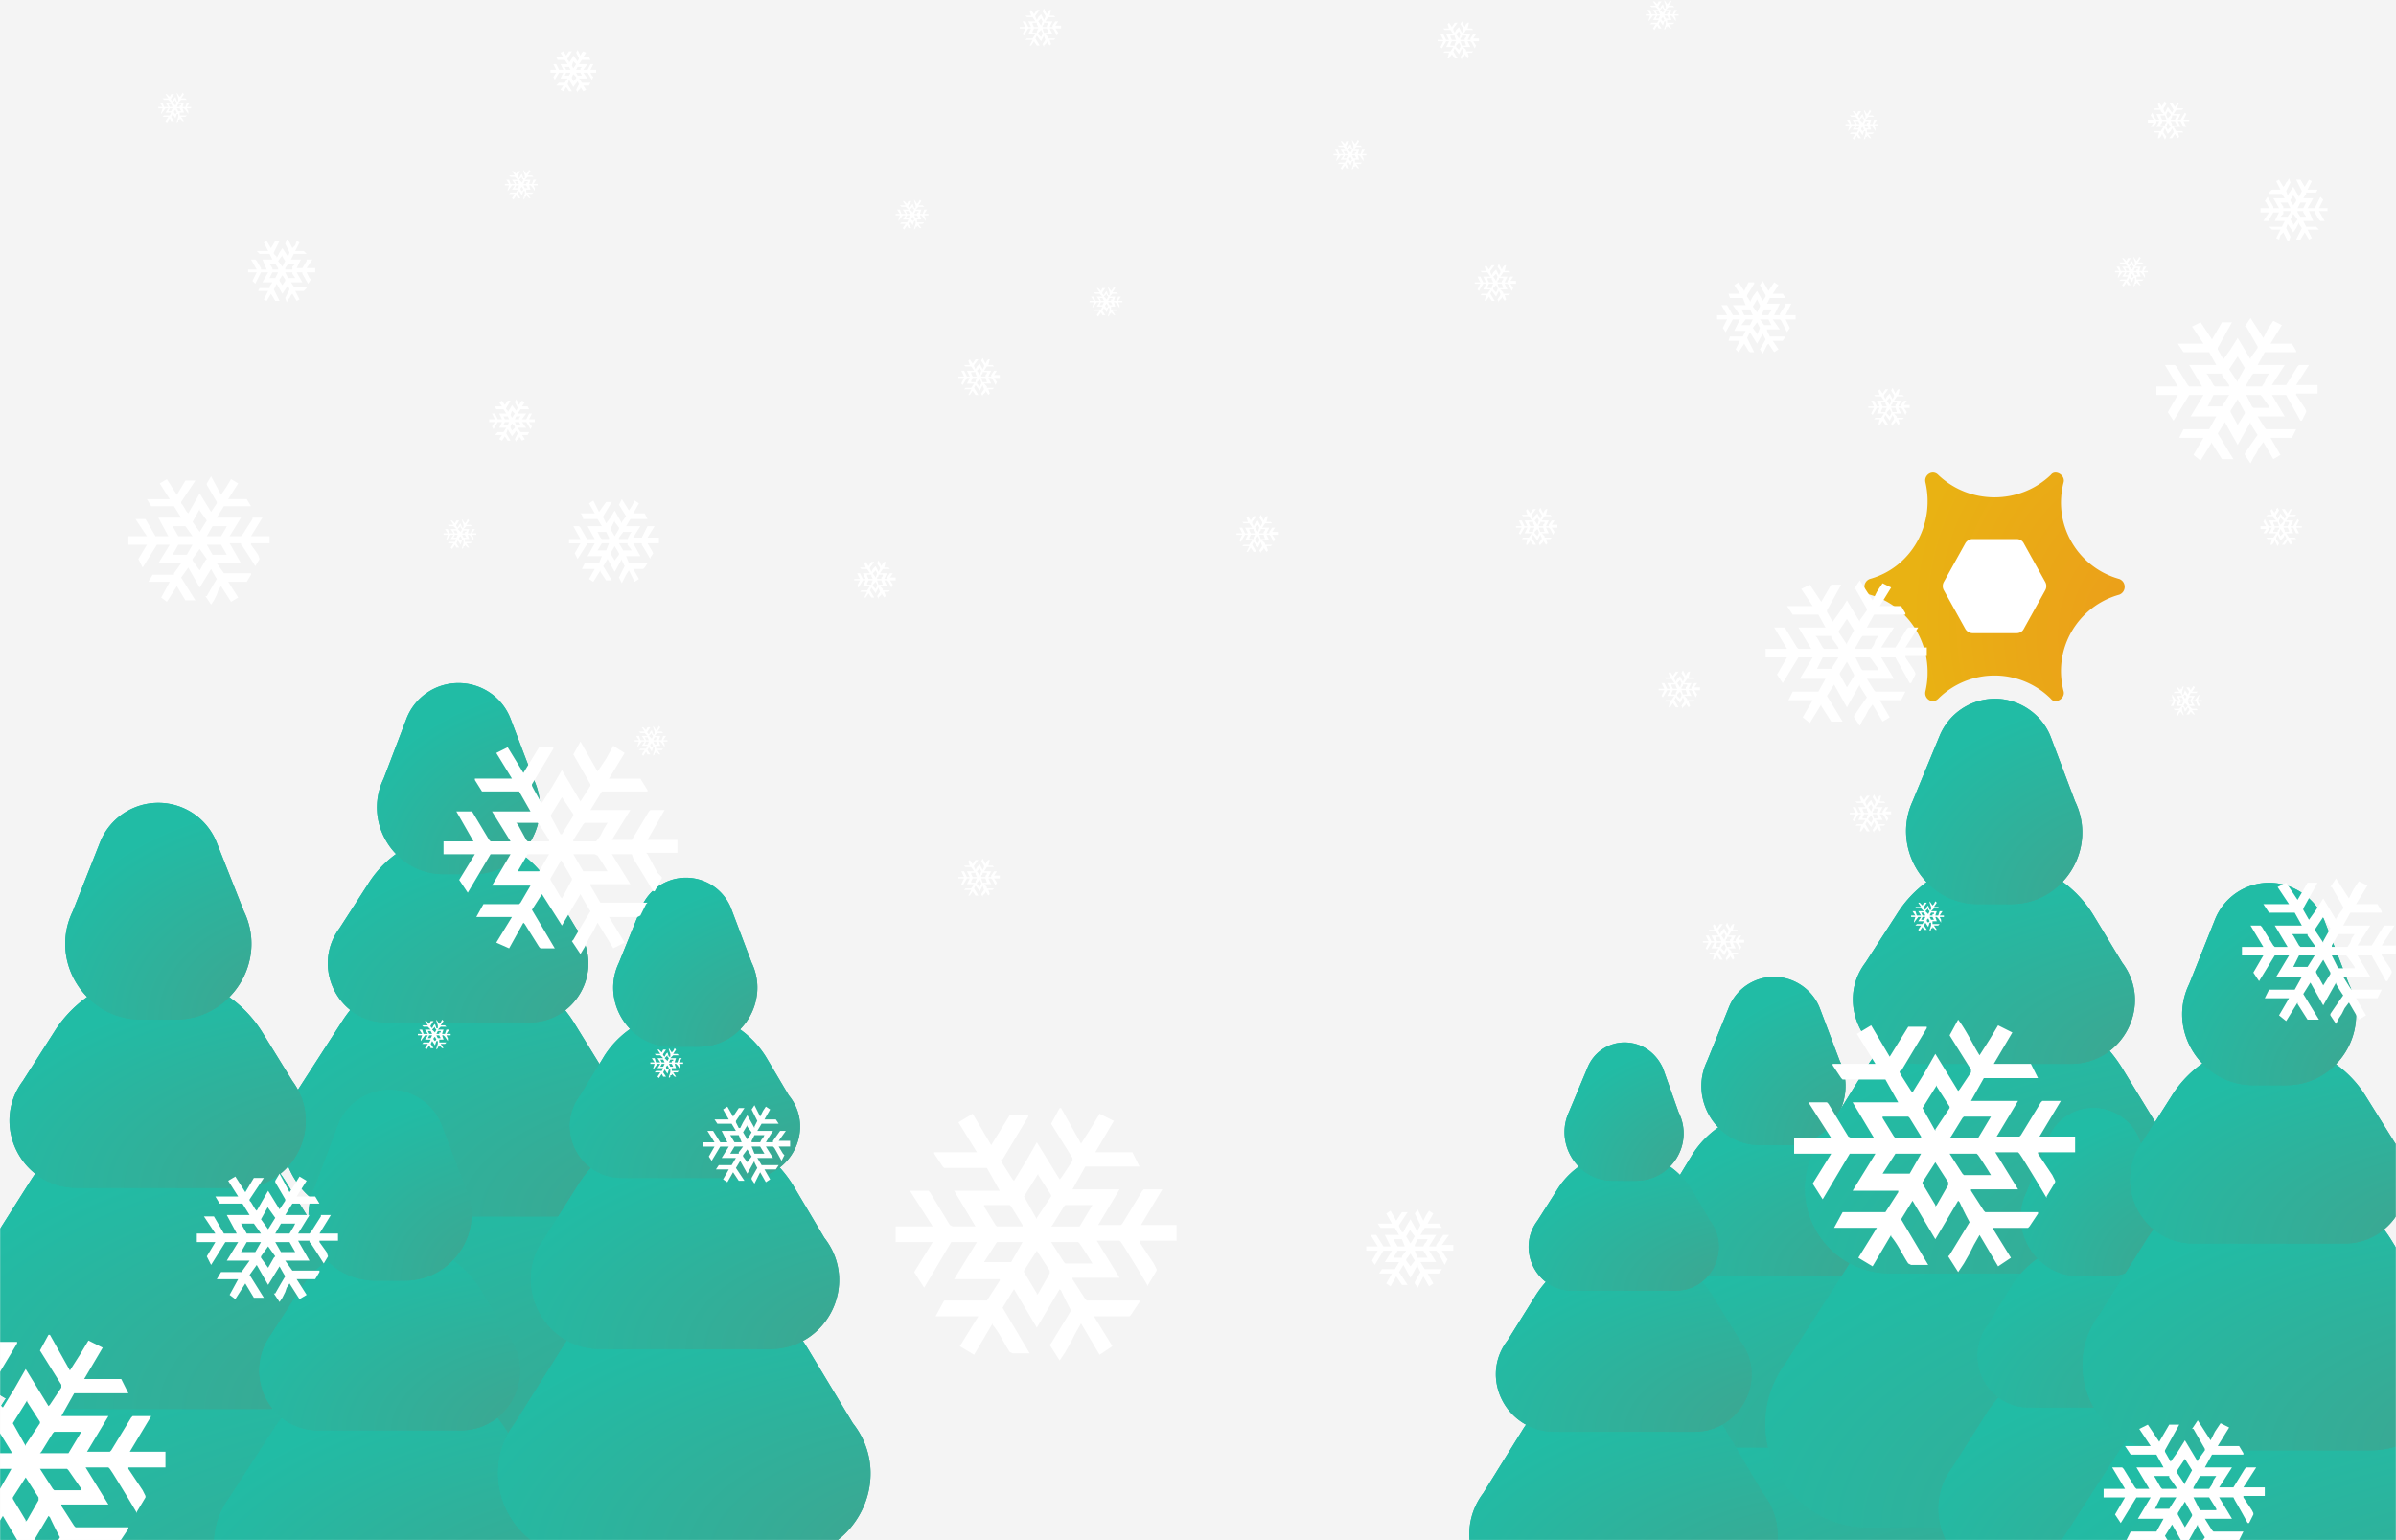 <svg width="1680" height="1080" fill="none" xmlns="http://www.w3.org/2000/svg"><path fill="#F4F4F4" d="M0 0h1680v1080H0z"/><mask id="a" maskUnits="userSpaceOnUse" x="0" y="0" width="1680" height="1080"><path fill="#F4F4F4" d="M0 0h1680v1080H0z"/></mask><g mask="url(#a)"><path d="M1158 1013a87 87 0 0174-41h23a87 87 0 0174 42l32 53c30 38 2 94-46 94h-144c-48 0-76-55-47-94l34-54z" fill="url(#paint0_radial)"/><path d="M1158 1013a87 87 0 0174-41h23a87 87 0 0174 42l32 53c30 38 2 94-46 94h-144c-48 0-76-55-47-94l34-54z" fill="url(#paint1_radial)"/><path d="M1169 899a87 87 0 0173-40h3a87 87 0 0174 41l22 37c25 32 2 78-38 78h-119c-40 0-63-46-39-78l24-38z" fill="url(#paint2_radial)"/><path d="M1169 899a87 87 0 0173-40h3a87 87 0 0174 41l22 37c25 32 2 78-38 78h-119c-40 0-63-46-39-78l24-38z" fill="url(#paint3_radial)"/><path d="M1187 809a67 67 0 01113 1l16 27c19 23 2 58-28 58h-89c-30 0-47-34-29-58l17-28z" fill="url(#paint4_radial)"/><path d="M1187 809a67 67 0 01113 1l16 27c19 23 2 58-28 58h-89c-30 0-47-34-29-58l17-28z" fill="url(#paint5_radial)"/><path d="M1212 707a34 34 0 0132-22c14 0 27 9 32 22l14 37c13 27-7 59-37 59h-19c-30 0-50-32-37-59l15-37z" fill="url(#paint6_radial)"/><path d="M1212 707a34 34 0 0132-22c14 0 27 9 32 22l14 37c13 27-7 59-37 59h-19c-30 0-50-32-37-59l15-37z" fill="url(#paint7_radial)"/><path d="M1068 1002a72 72 0 0161-33h19a72 72 0 0162 34l26 44c25 32 2 78-38 78h-119c-40 0-63-46-39-78l28-45z" fill="url(#paint8_radial)"/><path d="M1068 1002a72 72 0 0161-33h19a72 72 0 0162 34l26 44c25 32 2 78-38 78h-119c-40 0-63-46-39-78l28-45z" fill="url(#paint9_radial)"/><path d="M1077 908a72 72 0 0161-33h2c25 0 48 13 61 34l19 31c20 26 1 64-32 64h-98c-34 0-53-38-33-64l20-32z" fill="url(#paint10_radial)"/><path d="M1077 908a72 72 0 0161-33h2c25 0 48 13 61 34l19 31c20 26 1 64-32 64h-98c-34 0-53-38-33-64l20-32z" fill="url(#paint11_radial)"/><path d="M1092 834a55 55 0 0147-26 55 55 0 0147 26l13 22c15 20 1 49-24 49h-73c-25 0-39-29-24-49l14-22z" fill="url(#paint12_radial)"/><path d="M1092 834a55 55 0 0147-26 55 55 0 0147 26l13 22c15 20 1 49-24 49h-73c-25 0-39-29-24-49l14-22z" fill="url(#paint13_radial)"/><path d="M1113 749a28 28 0 0126-18c12 0 22 7 27 18l11 31c11 22-5 48-30 48h-16c-25 0-41-26-31-48l13-31z" fill="url(#paint14_radial)"/><path d="M1113 749a28 28 0 0126-18c12 0 22 7 27 18l11 31c11 22-5 48-30 48h-16c-25 0-41-26-31-48l13-31z" fill="url(#paint15_radial)"/><path d="M1297 886a99 99 0 0183-45h36a99 99 0 0185 47l41 68c36 47 3 115-56 115h-176c-59 0-93-67-58-115l45-70z" fill="url(#paint16_radial)"/><path d="M1297 886a99 99 0 0183-45h36a99 99 0 0185 47l41 68c36 47 3 115-56 115h-176c-59 0-93-67-58-115l45-70z" fill="url(#paint17_radial)"/><path d="M1309 748a99 99 0 0184-46h11a99 99 0 0184 47l30 49c30 39 2 95-47 95h-145c-50 0-78-56-48-95l31-50z" fill="url(#paint18_radial)"/><path d="M1309 748a99 99 0 0184-46h11a99 99 0 0184 47l30 49c30 39 2 95-47 95h-145c-50 0-78-56-48-95l31-50z" fill="url(#paint19_radial)"/><path d="M1330 641a81 81 0 01138 1l20 33c22 29 1 71-36 71h-108c-36 0-58-42-36-71l22-34z" fill="url(#paint20_radial)"/><path d="M1330 641a81 81 0 01138 1l20 33c22 29 1 71-36 71h-108c-36 0-58-42-36-71l22-34z" fill="url(#paint21_radial)"/><path d="M1360 516a42 42 0 0139-26c17 0 33 11 39 27l17 45c16 33-8 72-45 72h-23c-37 0-61-39-46-72l19-46z" fill="url(#paint22_radial)"/><path d="M1360 516a42 42 0 0139-26c17 0 33 11 39 27l17 45c16 33-8 72-45 72h-23c-37 0-61-39-46-72l19-46z" fill="url(#paint23_radial)"/><path d="M1350 338c-1-5 5-9 9-5 22 21 57 21 79 0 3-4 10 0 9 5-8 30 10 60 39 68 5 2 5 9 0 11-29 8-47 38-39 68 1 5-6 9-9 5a56 56 0 00-79 0c-4 4-10 0-9-5 7-30-10-60-39-68-5-2-5-9 0-11 29-8 46-38 39-68z" fill="url(#paint24_radial)"/><path d="M1434 408l-15-27c-1-2-3-3-5-3h-31a6 6 0 00-5 3l-15 27a6 6 0 000 6l15 27a6 6 0 005 3h31c2 0 4-1 5-3l15-27a6 6 0 000-6z" fill="#fff"/><path d="M229 845a87 87 0 0173-40h39a87 87 0 0174 41l40 65c33 44 2 107-53 107H240c-55 0-87-63-54-107l43-66z" fill="url(#paint25_radial)"/><path d="M229 845a87 87 0 0173-40h39a87 87 0 0174 41l40 65c33 44 2 107-53 107H240c-55 0-87-63-54-107l43-66z" fill="url(#paint26_radial)"/><path d="M240 716a87 87 0 0174-40h15a87 87 0 0174 42l29 47c28 36 2 88-44 88H254c-46 0-72-52-45-89l31-48z" fill="url(#paint27_radial)"/><path d="M240 716a87 87 0 0174-40h15a87 87 0 0174 42l29 47c28 36 2 88-44 88H254c-46 0-72-52-45-89l31-48z" fill="url(#paint28_radial)"/><path d="M258 620a75 75 0 01128 1l18 30c21 27 1 66-33 66H271c-34 0-53-39-33-66l20-31z" fill="url(#paint29_radial)"/><path d="M258 620a75 75 0 01128 1l18 30c21 27 1 66-33 66H271c-34 0-53-39-33-66l20-31z" fill="url(#paint30_radial)"/><path d="M285 504a39 39 0 0137-25 39 39 0 0136 25l16 42c15 31-8 67-42 67h-21c-34 0-57-36-42-67l16-42z" fill="url(#paint31_radial)"/><path d="M285 504a39 39 0 0137-25 39 39 0 0136 25l16 42c15 31-8 67-42 67h-21c-34 0-57-36-42-67l16-42z" fill="url(#paint32_radial)"/><path d="M9 973a87 87 0 0173-40h57a87 87 0 0175 41l49 80c38 50 2 122-60 122H18c-62 0-98-72-61-122l52-81z" fill="url(#paint33_radial)"/><path d="M9 973a87 87 0 0173-40h57a87 87 0 0175 41l49 80c38 50 2 122-60 122H18c-62 0-98-72-61-122l52-81z" fill="url(#paint34_radial)"/><path d="M22 827a87 87 0 0173-40h31a87 87 0 0174 41l37 59c31 42 2 101-50 101H34c-52 0-81-59-50-101l38-60z" fill="url(#paint35_radial)"/><path d="M22 827a87 87 0 0173-40h31a87 87 0 0174 41l37 59c31 42 2 101-50 101H34c-52 0-81-59-50-101l38-60z" fill="url(#paint36_radial)"/><path d="M39 722a86 86 0 01145 2l21 34c23 31 1 75-37 75H54c-39 0-61-44-38-75l23-36z" fill="url(#paint37_radial)"/><path d="M39 722a86 86 0 01145 2l21 34c23 31 1 75-37 75H54c-39 0-61-44-38-75l23-36z" fill="url(#paint38_radial)"/><path d="M70 591a44 44 0 0182 0l19 48c17 35-9 76-48 76H99c-39 0-65-41-48-76l19-48z" fill="url(#paint39_radial)"/><path d="M70 591a44 44 0 0182 0l19 48c17 35-9 76-48 76H99c-39 0-65-41-48-76l19-48z" fill="url(#paint40_radial)"/><path d="M192 1002a87 87 0 0174-40h15a87 87 0 0174 41l29 47c28 36 2 89-44 89H206c-46 0-72-52-45-89l31-48z" fill="url(#paint41_radial)"/><path d="M192 1002a87 87 0 0174-40h15a87 87 0 0174 41l29 47c28 36 2 89-44 89H206c-46 0-72-52-45-89l31-48z" fill="url(#paint42_radial)"/><path d="M210 905a75 75 0 01128 1l18 30c21 28 1 67-33 67H223c-34 0-53-39-33-67l20-31z" fill="url(#paint43_radial)"/><path d="M210 905a75 75 0 01128 1l18 30c21 28 1 67-33 67H223c-34 0-53-39-33-67l20-31z" fill="url(#paint44_radial)"/><path d="M237 789a39 39 0 0173 1l16 42c15 30-8 66-42 66h-21c-34 0-57-35-42-66l16-43z" fill="url(#paint45_radial)"/><path d="M237 789a39 39 0 0173 1l16 42c15 30-8 66-42 66h-21c-34 0-57-35-42-66l16-43z" fill="url(#paint46_radial)"/><path d="M395 944a87 87 0 0174-41h23a87 87 0 0174 42l32 53c30 38 2 94-46 94H408c-48 0-76-55-47-94l34-54z" fill="url(#paint47_radial)"/><path d="M395 944a87 87 0 0174-41h23a87 87 0 0174 42l32 53c30 38 2 94-46 94H408c-48 0-76-55-47-94l34-54z" fill="url(#paint48_radial)"/><path d="M406 830a87 87 0 0173-40h3a87 87 0 0174 41l22 37c25 32 2 78-38 78H421c-40 0-63-46-39-78l24-38z" fill="url(#paint49_radial)"/><path d="M406 830a87 87 0 0173-40h3a87 87 0 0174 41l22 37c25 32 2 78-38 78H421c-40 0-63-46-39-78l24-38z" fill="url(#paint50_radial)"/><path d="M424 740a67 67 0 01113 1l16 27c19 23 2 58-28 58h-89c-30 0-47-34-29-58l17-28z" fill="url(#paint51_radial)"/><path d="M424 740a67 67 0 01113 1l16 27c19 23 2 58-28 58h-89c-30 0-47-34-29-58l17-28z" fill="url(#paint52_radial)"/><path d="M449 638a34 34 0 0164 0l14 37c13 27-7 59-37 59h-19c-30 0-50-32-37-59l15-37z" fill="url(#paint53_radial)"/><path d="M449 638a34 34 0 0164 0l14 37c13 27-7 59-37 59h-19c-30 0-50-32-37-59l15-37z" fill="url(#paint54_radial)"/><path d="M1382 1105a87 87 0 0174-41h23a87 87 0 0174 42l32 53c30 38 2 94-46 94h-144c-48 0-76-55-47-94l34-54z" fill="url(#paint55_radial)"/><path d="M1382 1105a87 87 0 0174-41h23a87 87 0 0174 42l32 53c30 38 2 94-46 94h-144c-48 0-76-55-47-94l34-54z" fill="url(#paint56_radial)"/><path d="M1393 991a87 87 0 0173-40h3a87 87 0 0174 41l22 37c25 32 2 78-38 78h-119c-40 0-63-46-39-78l24-38z" fill="url(#paint57_radial)"/><path d="M1393 991a87 87 0 0173-40h3a87 87 0 0174 41l22 37c25 32 2 78-38 78h-119c-40 0-63-46-39-78l24-38z" fill="url(#paint58_radial)"/><path d="M1411 901a67 67 0 01113 1l16 27c19 23 2 58-28 58h-89c-30 0-47-34-29-58l17-28z" fill="url(#paint59_radial)"/><path d="M1411 901a67 67 0 01113 1l16 27c19 23 2 58-28 58h-89c-30 0-47-34-29-58l17-28z" fill="url(#paint60_radial)"/><path d="M1436 799a34 34 0 0132-22c14 0 27 9 32 22l14 37c13 27-7 59-37 59h-19c-30 0-50-32-37-59l15-37z" fill="url(#paint61_radial)"/><path d="M1436 799a34 34 0 0132-22c14 0 27 9 32 22l14 37c13 27-7 59-37 59h-19c-30 0-50-32-37-59l15-37z" fill="url(#paint62_radial)"/><path d="M1494 1005a87 87 0 0173-40h48a87 87 0 0174 41l44 72c36 47 2 114-56 114h-173c-58 0-92-67-57-114l47-73z" fill="url(#paint63_radial)"/><path d="M1494 1005a87 87 0 0173-40h48a87 87 0 0174 41l44 72c36 47 2 114-56 114h-173c-58 0-92-67-57-114l47-73z" fill="url(#paint64_radial)"/><path d="M1506 868a87 87 0 0174-40h22a87 87 0 0175 42l32 52c29 39 2 95-47 95h-143c-48 0-76-56-47-95l34-54z" fill="url(#paint65_radial)"/><path d="M1506 868a87 87 0 0174-40h22a87 87 0 0175 42l32 52c29 39 2 95-47 95h-143c-48 0-76-56-47-95l34-54z" fill="url(#paint66_radial)"/><path d="M1523 768a80 80 0 0168-37c28 0 54 15 68 38l20 32c22 29 1 71-35 71h-106c-36 0-57-41-36-71l21-33z" fill="url(#paint67_radial)"/><path d="M1523 768a80 80 0 0168-37c28 0 54 15 68 38l20 32c22 29 1 71-35 71h-106c-36 0-57-41-36-71l21-33z" fill="url(#paint68_radial)"/><path d="M1553 645a41 41 0 0138-26c17 0 33 11 39 27l17 44c16 33-8 71-44 71h-23c-36 0-61-38-45-71l18-45z" fill="url(#paint69_radial)"/><path d="M1553 645a41 41 0 0138-26c17 0 33 11 39 27l17 44c16 33-8 71-44 71h-23c-36 0-61-38-45-71l18-45z" fill="url(#paint70_radial)"/><path d="M375 294h-4l2-4h-2l-2 4h-3l3-4h-6a65 65 0 002-3h6l-1-2h-4l2-3-2-1-1 1-1 2-2-4-1 2 2 4-1 2-3-4-1 2-2 3v-1a75 75 0 00-1-1 1 1 0 010-1l3-5h-2l-2 3-2-3-2 1 2 3h-5l1 2h5l2 3h-5a304 304 0 012 4h-3l-2-4h-2l2 4h-4v2h4l-2 3 1 2 3-5h3l-2 4h5l-2 3h-4l-2 2h5l-2 3 2 1 2-3 2 3h2l-3-5 1-3 3 5 3-4a41 41 0 001 2 157 157 0 00-2 4l1 2v-1l1-1 1-1v-1l2 3 2-1-2-3h4l1-2h-6l-2-3h6l-3-4h3a199 199 0 013 5l1-2-1-1a63 63 0 01-1-2h4v-2zm-14 0l1-2h3l-1 1v1h-3zm-8-2h3l1 2h-3l-1-2zm4 4l-1 2h-3l1-2h4-1zm2-8l2 2-2 3-1-2 1-3zm2 12l-2 2-1-2v-1l1-2 2 2v1zm4-2h-3l-1-2h3l1 2zm97 79h-8l5-8h-5l-4 8h-6a218 218 0 015-8h-10l3-5h12l-2-4h-8l4-7-3-2a527 527 0 00-2 4l-2 3-5-8-2 4 5 8-3 4v1l-5-9-3 5-3 4-2-4v-1l6-10h-4l-5 7-4-8-3 2 4 7h-10l1 1 1 3h10l3 5h-10l5 9h-5l-1-1-4-7-1-1h-4l5 9h-8v3h8l-4 7 2 4 7-11h5l-5 9h10l-2 5h-10l-2 4h9l-4 7 3 2 5-8v1l4 6h4l-6-10 3-5 5 9 5-9v1a81 81 0 002 4 308 308 0 00-4 8l2 4 1-2 1-2 1-2 2-3 4 8 3-2-4-7h7l1-1 2-3h-12-1l-2-5h10l-5-9h6v1a382 382 0 016 10v-1l2-3-1-2-3-5h8v-4zm-28 0l3-4h6l-1 1-1 2-1 2h-6v-1zm-15-4h6l2 4v1h-5l-1-1-2-4zm8 8l-2 5h-6l3-5h6-1zm4-16v1l3 4v1l-3 5-3-5 3-6zm3 24l-3 4v0l-3-5 3-5 3 5v1zm9-3h-6l-3-5h6v1a100 100 0 013 4zM221 188h-6l4-6h-4v1l-3 5h-4a162 162 0 013-6h-7l2-4h9l-2-2h-6l3-6-2-1-1 3-2 2-3-6h-1l-1 3 3 6c1 0 1 0 0 0l-1 3-4-6-2 3-2 4v-1l-2-2v-1l4-8h-3l-3 5-3-5-2 1 3 6h-8l2 2h7l2 4h-7l3 7h-4v-1l-3-5-1-1h-3l4 7h-6v2h6l-3 6 2 2 4-8h5l-4 7h7l-2 3v1h-7l-1 2h7l-3 6 2 1 3-5 3 5h3l-4-8 2-4 4 7 4-6a60 60 0 001 3 230 230 0 00-3 6l1 3 1-2 1-1 1-2 1-1 3 5 2-1-3-6h6l2-2v-1h-9l-2-3h8l-4-7h4v1a293 293 0 014 7l2-3-1-1-2-4h6v-3zm-21 0l2-3h5l-1 1-1 1v2h-5v-1zm-11-3h4l2 3v1h-4v-1l-2-3zm6 6l-2 4h-4l2-4h4zm3-12v1l2 3-2 4-3-4 3-4zm2 18l-2 3v0l-2-3v-1l2-3 2 3v1zm7-2h-5l-2-4h5v1a74 74 0 012 3zm127 179h-3l2-3h-2l-1 3h-2a77 77 0 011-3h-4l2-2h4l-1-1h-3l2-3-1-1-1 2-1 1-2-3v1l1 3v2h-1l-1-3-1 1-1 2-1-1a1 1 0 010-1l2-3h-2l-1 2-2-2h-1l2 3h-4l1 1h3l2 2h-4l2 3h-2-1l-1-3h-2l2 3h-3v1h3l-1 3v1l3-4h2l-2 3h4l-1 2h-4l-1 1h4l-2 3 1 1 2-3 1 2h2l-2-3 1-2a135 135 0 012 3l1-3h1a28 28 0 000 2 107 107 0 00-1 3v1l1-1v-1h1v-1l2 2h1l-2-3h3l1-1h-4-1v-2h-1 4l-1-3h1l1 1a135 135 0 012 3v-1-1a45 45 0 01-1-2h3v-1zm-10 0l1-2h2a4 4 0 010 1h-1v1h-2zm-6-2h2l1 2h-2l-1-2zm3 3l-1 2h-2l1-2h2zm2-6v1l1 1-1 2a44 44 0 00-2-2l2-2zm1 9l-1 1v0l-1-1v-1l1-1 1 2zm3-1h-2l-1-2h2l1 2zm141 142h-3l2-3h-2l-1 3h-2a77 77 0 011-3h-4l2-2h4l-1-1h-3l2-3-1-1-1 2-1 1-2-3v1l1 3v2h-1l-1-3-1 1-1 2-1-1a1 1 0 010-1l2-3h-2l-1 2-2-2h-1l2 3h-4l1 1h3l2 2h-4l2 3h-2-1l-1-3h-2l2 3h-3v1h3l-1 3v1l3-4h2l-2 3h4l-1 2h-4l-1 1h4l-2 3 1 1 2-3 1 2h2l-2-3 1-2a135 135 0 012 3l1-3h1a28 28 0 000 2 107 107 0 00-1 3v1l1-1v-1h1v-1l2 2h1l-2-3h3l1-1h-4-1v-2h-1 4l-1-3h1l1 1a135 135 0 012 3v-1-1a45 45 0 01-1-2h3v-1zm-10 0l1-2h2a4 4 0 010 1h-1v1h-2zm-6-2h2l1 2h-2l-1-2zm3 3l-1 2h-2l1-2h2zm2-6v1l1 1-1 2a44 44 0 00-2-2l2-2zm1 9l-1 1v0l-1-1v-1l1-1 1 2zm3-1h-2l-1-2h2l1 2zm18 223h-3l2-3h-2l-1 3h-2a77 77 0 011-3h-4l2-2h4l-1-1h-3l2-3-1-1-1 2-1 1-2-3v1l1 3v2h-1l-1-3-1 1-1 2-1-1a1 1 0 010-1l2-3h-2l-1 2-2-2h-1l2 3h-4l1 1h3l2 2h-4l2 3h-2-1l-1-3h-2l2 3h-3v1h3l-1 3v1l3-4h2l-2 3h4l-1 2h-4l-1 1h4l-2 3 1 1 2-3 1 2h2l-2-3 1-2a135 135 0 012 3l1-3h1a28 28 0 000 2 107 107 0 00-1 3v1l1-1v-1h1v-1l2 2h1l-2-3h3l1-1h-4-1v-2h-1 4l-1-3h1l1 1a135 135 0 012 3v-1-1a45 45 0 01-1-2h3v-1zm-10 0l1-2h2a4 4 0 010 1h-1v1h-2zm-6-2h2l1 2h-2l-1-2zm3 3l-1 2h-2l1-2h2zm2-6v1l1 1-1 2a44 44 0 00-2-2l2-2zm1 9l-1 1v0l-1-1v-1l1-1 1 2zm3-1h-2l-1-2h2l1 2zm229-134h-4l2-3h-1-1l-2 3v1h-2a99 99 0 012-4h-5l2-3h5l-1-1h-3l1-4h-1l-1 1-1 2-2-4-1 2 2 3v1l-1 2-2-4-2 2-1 2a67 67 0 00-1-2v-1l3-4h-2l-2 3-2-3-1 1 1 3h-4l1 1h4l2 3h-5l2 4h-2l-2-4h-2l2 4h-4v1h4l-2 4 1 1 3-5h2l-2 4h5l-2 3h-4l-1 1h5l-2 4h1l2-3 2 3h2l-3-5 1-2 3 4 2-4a37 37 0 001 3 139 139 0 00-2 3l1 2v-1l1-1 1-1v-1l2 3 1-1-1-3h3l1-1h-5v-1l-2-2h5l-2-4h2l1 1a174 174 0 012 4l1-2-2-3h4v-2zm-13 0l1-1v-1h3v1l-1 1v1h-3v-1zm-7-2h3v1l1 2h-3l-1-2v-1zm4 4l-1 2v1h-3v-1l1-2h3zm2-7l1 2-1 3-2-3 2-2zm1 11l-1 2-2-2v-1l2-2 1 2v1zm4-1h-3l-1-3h3a47 47 0 011 3zm-64-214h-4l2-3h-1-1l-2 3v1h-2a99 99 0 012-4h-5l2-3h5l-1-1h-3l1-4h-1l-1 1-1 2-2-4-1 2 2 3v1l-1 2-2-4-2 2-1 2a67 67 0 00-1-2v-1l3-4h-2l-2 3-2-3-1 1 1 3h-4l1 1h4l2 3h-5l2 4h-2l-2-4h-2l2 4h-4v1h4l-2 4 1 1 3-5h2l-2 4h5l-2 3h-4l-1 1h5l-2 4h1l2-3 2 3h2l-3-5 1-2 3 4 2-4a37 37 0 001 3 139 139 0 00-2 3l1 2v-1l1-1 1-1v-1l2 3 1-1-1-3h3l1-1h-5v-1l-2-2h5l-2-4h2l1 1a174 174 0 012 4l1-2-2-3h4v-2zm-13 0l1-1v-1h3v1l-1 1v1h-3v-1zm-7-2h3v1l1 2h-3l-1-2v-1zm4 4l-1 2v1h-3v-1l1-2h3zm2-7l1 2-1 3-2-3 2-2zm1 11l-1 2-2-2v-1l2-2 1 2v1zm4-1h-3l-1-3h3a47 47 0 011 3zm277-37h-4l2-3h-1-1l-2 3v1h-2a99 99 0 012-4h-5l2-3h5l-1-1h-3l1-4h-1l-1 1-1 2-2-4-1 2 2 3v1l-1 2-2-4-2 2-1 2a67 67 0 00-1-2v-1l3-4h-2l-2 3-2-3-1 1 1 3h-4l1 1h4l2 3h-5l2 4h-2l-2-4h-2l2 4h-4v1h4l-2 4 1 1 3-5h2l-2 4h5l-2 3h-4l-1 1h5l-2 4h1l2-3 2 3h2l-3-5 1-2 3 4 2-4a37 37 0 001 3 139 139 0 00-2 3l1 2v-1l1-1 1-1v-1l2 3 1-1-1-3h3l1-1h-5v-1l-2-2h5l-2-4h2l1 1a174 174 0 012 4l1-2-2-3h4v-2zm-13 0l1-1v-1h3v1l-1 1v1h-3v-1zm-7-2h3v1l1 2h-3l-1-2v-1zm4 4l-1 2v1h-3v-1l1-2h3zm2-7l1 2-1 3-2-3 2-2zm1 11l-1 2-2-2v-1l2-2 1 2v1zm4-1h-3l-1-3h3a47 47 0 011 3zm176-181h-4l2-3h-1-1l-2 3v1h-2a98 98 0 012-4h-5l2-3h5l-1-1h-3l1-4h-1l-1 1-1 2-2-4-1 2 2 3v1l-1 2-2-4-2 2-1 2a68 68 0 00-1-2v-1l3-4h-2l-2 3-2-3-1 1 1 3h-4l1 1h4l2 3h-5l2 4h-2l-2-4h-2l2 4h-4v1h4l-2 4 1 1 3-5h2l-2 4h5l-2 3h-4l-1 1h4l-1 4h1l2-3 2 3h2l-3-5 1-2 3 4 2-4 1 2v1l-2 3 1 2v-1l1-1 1-1v-1l2 3 1-1-1-3h3l1-1h-5v-1l-2-2h5l-2-4h2l1 1a174 174 0 012 4l1-2-2-3h4v-2zm-13 0l1-1v-1h3v1l-1 1v1h-3v-1zm-7-2h3v1l1 2h-3l-1-2v-1zm4 4l-1 2v1h-3v-1l1-2h3zm2-7l1 2-1 3-2-3 2-2zm1 11l-1 2-2-2v-1l2-2 1 2v1zm4-1h-3l-1-3h3a45 45 0 011 3zm169 457h-4l2-3h-1-1l-2 3v1h-2a98 98 0 012-4h-5l2-3h5l-1-1h-3l1-4h-1l-1 1-1 2-2-4-1 2 2 3v1l-1 2-2-4-2 2-1 2a68 68 0 00-1-2v-1l3-4h-2l-2 3-2-3-1 1 1 3h-4l1 1h4l2 3h-5l2 4h-2l-2-4h-2l2 4h-4v1h4l-2 4 1 1 3-5h2l-2 4h5l-2 3h-4l-1 1h4l-1 4h1l2-3 2 3h2l-3-5 1-2 3 4 2-4 1 2v1l-2 3 1 2v-1l1-1 1-1v-1l2 3 1-1-1-3h3l1-1h-5v-1l-2-2h5l-2-4h2l1 1a174 174 0 012 4l1-2-2-3h4v-2zm-13 0l1-1v-1h3v1l-1 1v1h-3v-1zm-7-2h3v1l1 2h-3l-1-2v-1zm4 4l-1 2v1h-3v-1l1-2h3zm2-7l1 2-1 3-2-3 2-2zm1 11l-1 2-2-2v-1l2-2 1 2v1zm4-1h-3l-1-3h3a45 45 0 011 3zm112-95h-4l2-3h-1-1l-2 3v1h-2a98 98 0 012-4h-5l2-3h5l-1-1h-3l1-4h-1l-1 1-1 2-2-4-1 2 2 3v1l-1 2-2-4-2 2-1 2a68 68 0 00-1-2v-1l3-4h-2l-2 3-2-3-1 1 1 3h-4l1 1h4l2 3h-5l2 4h-2l-2-4h-2l2 4h-4v1h4l-2 4 1 1 3-5h2l-2 4h5l-2 3h-4l-1 1h4l-1 4h1l2-3 2 3h2l-3-5 1-2 3 4 2-4 1 2v1l-2 3 1 2v-1l1-1 1-1v-1l2 3 1-1-1-3h3l1-1h-5v-1l-2-2h5l-2-4h2l1 1a174 174 0 012 4l1-2-2-3h4v-2zm-13 0l1-1v-1h3v1l-1 1v1h-3v-1zm-7-2h3v1l1 2h-3l-1-2v-1zm4 4l-1 2v1h-3v-1l1-2h3zm2-7l1 2-1 3-2-3 2-2zm1 11l-1 2-2-2v-1l2-2 1 2v1zm4-1h-3l-1-3h3a45 45 0 011 3zm-125-92h-4l2-3h-1-1l-2 3v1h-2a98 98 0 012-4h-5l2-3h5l-1-1h-3l1-4h-1l-1 1-1 2-2-4-1 2 2 3v1l-1 2-2-4-2 2-1 2a68 68 0 00-1-2v-1l3-4h-2l-2 3-2-3-1 1 1 3h-4l1 1h4l2 3h-5l2 4h-2l-2-4h-2l2 4h-4v1h4l-2 4 1 1 3-5h2l-2 4h5l-2 3h-4l-1 1h4l-1 4h1l2-3 2 3h2l-3-5 1-2 3 4 2-4 1 2v1l-2 3 1 2v-1l1-1 1-1v-1l2 3 1-1-1-3h3l1-1h-5v-1l-2-2h5l-2-4h2l1 1a174 174 0 012 4l1-2-2-3h4v-2zm-13 0l1-1v-1h3v1l-1 1v1h-3v-1zm-7-2h3v1l1 2h-3l-1-2v-1zm4 4l-1 2v1h-3v-1l1-2h3zm2-7l1 2-1 3-2-3 2-2zm1 11l-1 2-2-2v-1l2-2 1 2v1zm4-1h-3l-1-3h3a45 45 0 011 3zm-91-119h-4l2-3h-1-1l-2 3v1h-2a98 98 0 012-4h-5l2-3h5l-1-1h-3l1-4h-1l-1 1-1 2-2-4-1 2 2 3v1l-1 2-2-4-2 2-1 2a68 68 0 00-1-2v-1l3-4h-2l-2 3-2-3-1 1 1 3h-4l1 1h4l2 3h-5l2 4h-2l-2-4h-2l2 4h-4v1h4l-2 4 1 1 3-5h2l-2 4h5l-2 3h-4l-1 1h4l-1 4h1l2-3 2 3h2l-3-5 1-2 3 4 2-4 1 2v1l-2 3 1 2v-1l1-1 1-1v-1l2 3 1-1-1-3h3l1-1h-5v-1l-2-2h5l-2-4h2l1 1a174 174 0 012 4l1-2-2-3h4v-2zm-13 0l1-1v-1h3v1l-1 1v1h-3v-1zm-7-2h3v1l1 2h-3l-1-2v-1zm4 4l-1 2v1h-3v-1l1-2h3zm2-7l1 2-1 3-2-3 2-2zm1 11l-1 2-2-2v-1l2-2 1 2v1zm4-1h-3l-1-3h3a45 45 0 011 3zm256-89h-4l2-3h-1-1l-2 3v1h-2a98 98 0 012-4h-5l2-3h5l-1-1h-3l1-4h-1l-1 1-1 2-2-4-1 2 2 3v1l-1 2-2-4-2 2-1 2a68 68 0 00-1-2v-1l3-4h-2l-2 3-2-3-1 1 1 3h-4l1 1h4l2 3h-5l2 4h-2l-2-4h-2l2 4h-4v1h4l-2 4 1 1 3-5h2l-2 4h5l-2 3h-4l-1 1h4l-1 4h1l2-3 2 3h2l-3-5 1-2 3 4 2-4 1 2v1l-2 3 1 2v-1l1-1 1-1v-1l2 3 1-1-1-3h3l1-1h-5v-1l-2-2h5l-2-4h2l1 1a174 174 0 012 4l1-2-2-3h4v-2zm-13 0l1-1v-1h3v1l-1 1v1h-3v-1zm-7-2h3v1l1 2h-3l-1-2v-1zm4 4l-1 2v1h-3v-1l1-2h3zm2-7l1 2-1 3-2-3 2-2zm1 11l-1 2-2-2v-1l2-2 1 2v1zm4-1h-3l-1-3h3a45 45 0 011 3zm-71-68h-7l4-8h-3-1v1l-4 6v1h-4l4-8h-9l2-4h11l-2-3h-7l4-6-3-2a689 689 0 00-4 6l-4-7-2 3 4 7v1l-2 3-4-7-3 4-2 4v-1l-2-3v-1l5-8v-1h-4l-3 6-4-6-3 2 4 6h-9 1l1 3h9l2 5h-9l5 7h-5l-4-7h-4l4 7h-7v3h7l-3 6 2 3 5-9h5l-4 8h8l-2 4h-9l-1 3h8l-3 6 2 2 4-6 3 5 1 1h3l-5-10 2-4 5 8 4-7a67 67 0 002 4l-4 7 2 3 1-2 1-2 1-2 1-1 4 6 3-2-4-6h7l2-3h-11l-2-4v-1h9l-5-7h5l1 1 4 8 2-3-1-2-2-4h7v-3zm-24 0l2-4h5v1l-1 1-1 2h-5zm-14-4h6l2 4h-5-1l-2-4zm8 7l-2 4h-6l3-4h5zm3-14l2 4v1l-2 4-3-4 3-5zm2 20l-2 5v-1l-3-4 3-4 2 4zm8-2h-5l-3-4h6l2 4h1-1zm121 414h-3l2-3h-2l-1 3h-2a90 90 0 011-3h-4l2-2h4l-1-1h-3l2-3-1-1-1 2-1 1-2-3v1l1 3v2h-1l-1-3-1 1-1 2-1-1a1 1 0 010-1l2-3h-2l-1 2-2-2h-1l2 3h-4l1 1h3l2 2h-4l2 3h-2-1l-1-3h-2l2 3h-3v1h3l-1 3v1l3-4h2l-2 3h4l-1 2h-4l-1 1h4l-2 3 1 1 2-3 1 2h2l-2-3 1-2 2 3 1-3h1v2l-1 3v1l1-1v-1h1v-1l2 2h1l-2-3h3l1-1h-4-1v-2h-1 4a509 509 0 00-1-3h1l1 1a180 180 0 012 3v-1-1l-1-2h3v-1zm-10 0l1-2h2v1h-1v1h-2zm-6-2h2l1 2h-2l-1-2zm3 3l-1 2h-2l1-2h2zm2-6v1l1 1-1 2-2-2 2-2zm1 9l-1 1v0l-1-1v-1l1-1 1 2zm3-1h-2l-1-2h2a34 34 0 011 2zM701 263h-4l2-3h-1-1l-2 3v1h-2a99 99 0 012-4h-5l2-3h5l-1-1h-3l1-4h-1l-1 1-1 2-2-4-1 2 2 3v1l-1 2-2-4-2 2-1 2a67 67 0 00-1-2v-1l3-4h-2l-2 3-2-3-1 1 1 3h-4l1 1h4l2 3h-5l2 4h-2l-2-4h-2l2 4h-4v1h4l-2 4 1 1 3-5h2l-2 4h5l-2 3h-4l-1 1h5l-2 4h1l2-3 2 3h2l-3-5 1-2 3 4 2-4a37 37 0 001 3 139 139 0 00-2 3l1 2v-1l1-1 1-1v-1l2 3 1-1-1-3h3l1-1h-5v-1l-2-2h5l-2-4h2l1 1a174 174 0 012 4l1-2-2-3h4v-2zm-13 0l1-1v-1h3v1l-1 1v1h-3v-1zm-7-2h3v1l1 2h-3l-1-2v-1zm4 4l-1 2v1h-3v-1l1-2h3zm2-7l1 2-1 3-2-3 2-2zm1 11l-1 2-2-2v-1l2-2 1 2v1zm4-1h-3l-1-3h3a47 47 0 011 3zm95-57h-3l2-3h-2l-1 3h-2a77 77 0 011-3h-4l2-2h4l-1-1h-3l2-3-1-1-1 2-1 1-2-3v1l1 3v2h-1l-1-3-1 1-1 2-1-1a1 1 0 010-1l2-3h-2l-1 2-2-2h-1l2 3h-4l1 1h3l2 2h-4l2 3h-2-1l-1-3h-2l2 3h-3v1h3l-1 3v1l3-4h2l-2 3h4l-1 2h-4l-1 1h4l-2 3 1 1 2-3 1 2h2l-2-3 1-2a135 135 0 012 3l1-3h1a28 28 0 000 2 107 107 0 00-1 3v1l1-1v-1h1v-1l2 2h1l-2-3h3l1-1h-4-1v-2h-1 4l-1-3h1l1 1a135 135 0 012 3v-1-1a45 45 0 01-1-2h3v-1zm-10 0l1-2h2a4 4 0 010 1h-1v1h-2zm-6-2h2l1 2h-2l-1-2zm3 3l-1 2h-2l1-2h2zm2-6v1l1 1-1 2a44 44 0 00-2-2l2-2zm1 9l-1 1v0l-1-1v-1l1-1 1 2zm3-1h-2l-1-2h2l1 2zm726-128h4l-2 3h2l2-3v-1h2a98 98 0 01-2 4h5l-2 3h-5l1 1h3l-1 4h1l1-1 1-2 2 4 1-2-2-3v-1l1-2 2 4 2-2 1-2a69 69 0 001 2v1l-3 4h2l2-3 2 3 1-1-1-3h4l-1-1h-4l-2-3h5l-2-4h2l2 4h2l-2-4h4v-1h-4l2-4-1-1-3 5h-2l2-4h-5l2-3h4l1-1h-5l2-4h-1l-2 3-2-3h-2l3 5-1 2-3-4-2 4-1-2v-1l2-3-1-2-1 1v1l-1 1v1l-2-3-1 1 1 3h-3l-1 1h5v1l2 2h-5l2 4h-2l-1-1-2-4-1 2a48 48 0 012 3h-4v2zm13 0l-1 1v1h-3v-1l1-1v-1h3v1zm7 2h-3v-1l-1-2h3l1 2v1zm-4-4l1-2v-1h3v1l-1 2h-3zm-2 7l-1-2 1-3 2 3-2 2zm-1-11l1-2 2 2v1l-2 2-1-2v-1zm-4 1h3l1 3h-3l-1-2v-1zm70 68h6l-4 6h4v-1l3-5h4l-3 6h7l-2 4h-9l2 2h6l-3 6 2 1 1-3 2-2 3 6h1l1-3-3-6c-1 0-1 0 0 0l1-3 4 6 2-3 2-4v1a116 116 0 002 3l-4 8h3l3-5 3 5 2-1-3-6h8l-2-2h-7l-2-4h7l-3-7h4v1l3 5 1 1h3l-4-7h6v-2h-6l3-6-2-2-4 8h-5l4-7h-7l2-3v-1h7l1-2h-7l3-6-2-1-3 5-3-5h-3l4 8-2 4-4-7-4 6a54 54 0 00-1-3l3-6-1-3-1 2-1 1-1 2-1 1-3-5-2 1 3 6h-6l-2 2v1h9l2 3h-8l4 7h-4v-1l-4-7-2 3 1 1a95 95 0 012 4h-6v3zm21 0l-2 3h-5l1-1 1-1v-2h5v1zm11 3h-4l-2-3v-1h4v1l2 3zm-6-6l2-4h4l-2 4h-4zm-3 12v-1l-2-3 2-4 3 4-3 4zm-2-18l2-3v-1 1l2 3v1l-2 3-2-3v-1zm-7 2h5l2 4h-5v-1l-2-3zm-14 229h4l-2 3h2l2-3v-1h2a98 98 0 01-2 4h5l-2 3h-5l1 1h3l-1 4h1l1-1 1-2 2 4 1-2-2-3v-1l1-2 2 4 2-2 1-2a68 68 0 001 2v1l-3 4h2l2-3 2 3 1-1-1-3h4l-1-1h-4l-2-3h5l-2-4h2l2 4h2l-2-4h4v-1h-4l2-4-1-1-3 5h-2l2-4h-5l2-3h4l1-1h-5l2-4h-1l-2 3-2-3h-2l3 5-1 2-3-4-2 4-1-2v-1l2-3-1-2-1 1v1l-1 1v1l-2-3-1 1 1 3h-3l-1 1h5v1l2 2h-5l2 4h-2l-1-1-2-4-1 2a48 48 0 012 3h-4v2zm13 0l-1 1v1h-3v-1l1-1v-1h3v1zm7 2h-3v-1l-1-2h3l1 2v1zm-4-4l1-2v-1h3v1l-1 2h-3zm-2 7l-1-2 1-3 2 3-2 2zm-1-11l1-2 2 2v1l-2 2-1-2v-1zm-4 1h3l1 3h-3l-1-2v-1zm-73 126h3l-2 3h2l1-3h2a90 90 0 01-1 3h4l-2 2h-4l1 1h3l-2 3 1 1 1-2 1-1 2 3v-1l-1-3v-2h1l1 3 1-1 1-2 1 1v1l-2 3h2l1-2 2 2h1l-2-3h4l-1-1h-3l-2-2h4l-2-3h3l1 3h2l-2-3h3v-1h-3l1-3v-1l-3 4h-2l2-3h-4l1-2h4l1-1h-4l2-3-1-1-2 3-1-2h-2l2 3-1 2-2-3-1 3h-1v-2l1-3v-1l-1 1v1h-1v1l-2-2h-1l2 3h-3l-1 1h5l1 2h-4a509 509 0 002 3h-2l-1-1-2-3v2a44 44 0 011 2h-3v1zm10 0l-1 2h-2v-1h1v-1h2zm6 2h-2l-1-2h2l1 2zm-3-3l1-2h2l-1 2h-2zm-2 6v-1l-1-1 1-2 2 2-2 2zm-1-9l1-1v-1 1l1 1v1l-1 1-1-2zm-3 1h2l1 2h-2l-1-2zM554 800h-8l5-7h-4l-5 7v1h-5a202 202 0 015-8h-11l3-5h12l-2-3h-8l4-7-3-2a512 512 0 00-2 3l-2 4-4-8-2 3 4 8-2 4v1l-5-9-3 5-2 4h-1l-2-4v-1l6-9h-4l-4 6-4-7-3 2 4 7h-10l2 3h10l3 5h-10l4 8h-5l-5-8h-4l5 8h-8v3h8l-4 7 2 3 6-10h6l-5 8h10l-3 5h-9l-2 3h9l-4 7 3 2 4-7 4 6h4l-6-9 3-5 5 9 5-9v1a75 75 0 002 4 279 279 0 00-4 7v1l2 3 1-2 1-2 1-2 1-2 4 7 3-2-4-7h8l2-3h-12l-3-5h11l-5-8h5l1 1a357 357 0 015 9l2-4-1-1-3-5h8v-4zm-27 0l2-4h7l-1 2-1 1-1 2h-6v-1zm-15-4h6l2 5h1-6l-3-5zm9 8l-3 4v1h-6l3-5h6zm3-15v1l3 4-3 5-3-5 3-5zm3 22l-3 4v0l-3-4v-1l3-4 3 5zm9-2h-7l-2-5h6l3 5zm289 50h-25l15-25h-13l-1 1-14 23-1 1h-16l15-25h-33l9-16h38l-5-10h-26l13-22-10-5-6 10-7 11-14-25h-1l-6 11 15 24v2l-8 12-1 1-16-26-8 14-8 13-1-1-7-11-1-2v-1h1l18-30v-1h-13l-13 21-13-22-10 6 13 21h-30v1l6 9 1 1h30l9 16h-32l15 25h-16l-2-1-14-23-1-1h-13l16 25h-26v11h26l-13 21 7 11 19-32h18l-16 26h32v1l-9 14h-30l-6 11h30l-13 21 10 6 13-22v1c5 6 8 13 12 19l2 1h12l-19-32 8-13 16 27 16-27 1 1a240 240 0 007 14l-14 23-1 1 7 11 4-6 4-7 3-6 4-7 13 22 9-6-13-21h25l1-1 6-9v-1h-37l-1-1-9-14v-1h33l-16-26h16l1 1 2 3a1142 1142 0 0117 28v-1l6-10v-1l-2-4-10-15v-1h26v-11zm-87 0l8-13 1-1h19l-3 5-3 5-3 5h-20l1-1zm-48-14h18l1 1 8 13v1h-18l-1-1-8-13v-1zm27 26l-8 14h-19l9-14h19-1zm11-48v1l9 14v1l-10 15v1l-9-16 10-16zm8 70l-8 14-1 1v-1l-9-15v-1l9-14v-1 1l9 14v2zm29-7h-18l-1-1-9-14h19l1 1a297 297 0 019 14h-1zm-649 132H91l15-25H93l-1 1-14 23-1 1H61l15-25H43l9-16h38l-5-10H59l13-22-10-5-6 10-7 11-14-25h-1l-6 11 15 24v2l-8 12-1 1-16-26-8 14-8 13-1-1-7-11-1-2v-1h1l18-30v-1H-1l-13 21-13-22-10 6 13 21h-30v1l6 9 1 1h30l9 16h-32l15 25h-16l-2-1-14-23-1-1h-13l16 25h-26v11h26l-13 21 7 11 19-32h18l-16 26h32v1l-9 14h-30l-6 11h30l-13 21 10 6 13-22v1c5 6 8 13 12 19l2 1h12l-19-32 8-13 16 27 16-27 1 1a239 239 0 007 14l-14 23-1 1 7 11 4-6 4-7 3-6 4-7 13 22 9-6-13-21h25l1-1 6-9v-1H53l-1-1-9-14v-1h33l-16-26h16l1 1 2 3a1165 1165 0 0117 28v-1l6-10v-1l-2-4-10-15v-1h26v-11zm-87 0l8-13 1-1h19l-3 5-3 5a2055 2055 0 01-3 5H28l1-1zm-48-14h18l1 1 8 13v1h-18l-1-1-8-13v-1zm27 26l-8 14h-19l9-14H9 8zm11-48v1l9 14v1l-10 15v1l-9-16 10-16zm8 70l-8 14-1 1v-1l-9-15v-1l9-14v-1 1l9 14v2zm29-7H38l-1-1-9-14h19l1 1 9 13v1h-1zm1295-591h-15l9-14h-7l-1 1-8 13h-10l9-14h-19l5-9h22v-1l-3-5h-15l8-13-6-3a833 833 0 00-4 6l-3 6-9-14-4 6h1l8 14v1l-5 7v1l-9-15-5 8-5 7-4-7v-1c-1 0-1 0 0 0l10-18h-7l-7 12-8-12-6 3 8 12h-18l4 6h18l5 9h-19l9 15h-9l-1-1-8-13-1-1h-7l9 15h-15v6h15l-7 12 4 6 11-18h10l-9 15h18l-5 9h-18l-3 6h17l-7 12 5 4 8-13v1l7 11h8l-11-18 5-8 9 16 9-16v1a135 135 0 005 8 551 551 0 00-9 13v1l4 6 2-4 2-3 2-4 3-4 7 12 5-3-7-12h15l3-6h-21l-1-1-5-8h19l-9-15h10l1 2a677 677 0 019 16h1l3-6v-1l-1-2-6-9v-1h15v-6zm-50 0l4-7 1-1h11l-2 3-1 3-2 3h-11v-1zm-27-8h10v1l5 7v1h-10l-1-1-4-7-1-1h1zm15 15l-5 8h-11 1l4-8h11zm6-27l5 8s1 0 0 0l-5 9v1l-6-9 6-9zm5 40l-5 8-5-9v-1l5-8 5 9v1zm17-4h-11l-1-1-4-8h-1 11l1 1 5 7v1zm368 193h-15l9-14h-7l-1 1-8 13h-10l9-14h-19l5-9h22v-1l-3-5h-15l8-13-6-3a833 833 0 00-4 6l-3 6-9-14-4 6h1l8 14v1l-5 7v1l-9-15-5 8-5 7-4-7v-1c-1 0-1 0 0 0l10-18h-7l-7 12-8-12-6 3 8 12h-18l4 6h18l5 9h-19l9 15h-9l-1-1-8-13-1-1h-7l9 15h-15v6h15l-7 12 4 6 11-18h10l-9 15h18l-5 9h-18l-3 6h17l-7 12 5 4 8-13v1l7 11h8l-11-18 5-8 9 16 9-16v1a135 135 0 005 8 551 551 0 00-9 13v1l4 6 2-4 2-3 2-4 3-4 7 12 5-3-7-12h15l3-6h-21l-1-1-5-8h19l-9-15h10l1 2a677 677 0 019 16h1l3-6v-1l-1-2-6-9v-1h15v-6zm-50 0l4-7 1-1h11l-2 3-1 3-2 3h-11v-1zm-27-8h10v1l5 7v1h-10l-1-1-4-7-1-1h1zm15 15l-5 8h-11 1l4-8h11zm6-27l5 8s1 0 0 0l-5 9v1l-6-9 6-9zm5 40l-5 8-5-9v-1l5-8 5 9v1zm17-4h-11l-1-1-4-8h-1 11l1 1 5 7v1zm-63 364h-15l9-14h-7l-1 1-8 13h-10l9-14h-19l5-9h22v-1l-3-5h-15l8-13-6-3a719 719 0 00-4 6l-3 6-9-14-4 6h1l8 14v1l-5 7v1l-9-15-5 8-5 7-4-7v-1c-1 0-1 0 0 0l10-18h-7l-7 12-8-12-6 3 8 12h-18l4 6h18l5 9h-19l9 15h-9l-1-1-8-13-1-1h-7l9 15h-15v6h15l-7 12 4 6 11-18h10l-9 15h18l-5 9h-18l-3 6h17l-7 12 5 4 8-13v1l7 11h8l-11-18 5-8 9 16 9-16v1a139 139 0 005 8 554 554 0 00-9 13v1l4 6 2-4 2-3 2-4 3-4 7 12 5-3-7-12h15l3-6h-21l-1-1-5-8h19l-9-15h10l1 2a656 656 0 019 16h1l3-6v-1l-1-2-6-9v-1h15v-6zm-50 0l4-7 1-1h11l-2 3-1 3-2 3h-11v-1zm-27-8h10v1l5 7v1h-10l-1-1-4-7-1-1h1zm15 15l-5 8h-11 1l4-8h11zm6-27l5 8s1 0 0 0l-5 9v1l-6-9 6-9zm5 40l-5 8-5-9v-1l5-8 5 9v1zm17-4h-11l-1-1-4-8h-1 12l5 8v1zm71-789h-15l9-14h-7l-1 1-8 13h-10l9-14h-19l5-9h22v-1l-3-5h-15l8-13-6-3a833 833 0 00-4 6l-3 6-9-14-4 6h1l8 14v1l-5 7v1l-9-15-5 8-5 7-4-7v-1c-1 0-1 0 0 0l10-18h-7l-7 12-8-12-6 3 8 12h-18l4 6h18l5 9h-19l9 15h-9l-1-1-8-13-1-1h-7l9 15h-15v6h15l-7 12 4 6 11-18h10l-9 15h18l-5 9h-18l-3 6h17l-7 12 5 4 8-13v1l7 11h8l-11-18 5-8 9 16 9-16v1a135 135 0 005 8 551 551 0 00-9 13v1l4 6 2-4 2-3 2-4 3-4 7 12 5-3-7-12h15l3-6h-21l-1-1-5-8h19l-9-15h10l1 2a677 677 0 019 16h1l3-6v-1l-1-2-6-9v-1h15v-6zm-50 0l4-7 1-1h11l-2 3-1 3-2 3h-11v-1zm-27-8h10v1l5 7v1h-10l-1-1-4-7-1-1h1zm15 15l-5 8h-11 1l4-8h11zm6-27l5 8s1 0 0 0l-5 9v1l-6-9 6-9zm5 40l-5 8-5-9v-1l5-8 5 9v1zm17-4h-11l-1-1-4-8h-1 11l1 1 5 7v1zm-136 511h-25l15-25h-13l-1 1-14 23-1 1h-16l15-25h-33l9-16h38l-5-10h-26l13-22-10-5-6 10-7 11c-5-8-9-17-15-25l-6 11 15 24v2l-8 12-1 1-16-26-8 14-8 13-1-1-7-11-1-2v-1h1l18-30v-1h-13l-13 21-13-22-10 6 13 21h-30v1l6 9 1 1h30l9 16h-32l15 25h-16l-2-1-14-23-1-1h-13l16 25h-26v11h26l-13 21 7 11 19-32h18l-16 26h32v1l-9 14h-30l-6 11h30l-13 21 10 6 13-22v1c5 6 8 13 12 19l2 1h12l-19-32 8-13 16 27 16-27 1 1a240 240 0 007 14l-14 23-1 1 7 11 4-6 4-7 3-6 4-7 13 22 9-6-13-21h25l1-1 6-9v-1h-37l-1-1-9-14v-1h33l-16-26h16l1 1 2 3a1142 1142 0 0117 28v-1l6-10v-1l-2-4-10-15v-1h26v-11zm-87 0l8-13 1-1h19l-3 5a881 881 0 01-6 10h-20l1-1zm-48-14h18l1 1 8 13v1h-18l-1-1-8-13v-1zm27 26l-8 14h-19l9-14h19-1zm11-48v1l9 14v1l-10 15v1l-9-16 10-16zm8 70l-8 14-1 1v-1l-9-15v-1l9-14v-1 1l9 14v2zm29-7h-18l-1-1-9-14h19l1 1a291 291 0 019 14h-1zm-376 49h-8l5-7h-4l-5 7v1h-5l5-8h-11l3-5h12l-2-3h-8l4-7-3-2a933 933 0 00-2 3l-2 4-4-8-2 3 4 8-2 4v1l-5-9-3 5-2 4h-1l-2-4v-1l6-9h-4l-4 6-4-7-3 2 4 7h-10l2 3h10l3 5h-10l4 8h-5l-5-8h-4l5 8h-8v3h8l-4 7 2 3 6-10h6l-5 8h10l-3 5h-9l-2 3h9l-4 7 3 2 4-7 4 6h4l-6-9 3-5 5 9 5-9v1a75 75 0 002 4 279 279 0 00-4 7v1l2 3 1-2 1-2 1-2 1-2 4 7 3-2-4-7h8l2-3h-12l-3-5h11l-5-8h5l1 1a340 340 0 015 9l2-4-1-1-3-5h8v-4zm-27 0l2-4h7l-1 2-1 1-1 2h-6v-1zm-15-4h6l2 5h1-6l-3-5zm9 8l-3 4v1h-6l3-5h6zm3-15v1l3 4-3 5-3-5 3-5zm3 22l-3 4v0l-3-4v-1l3-4 3 5zm9-2h-7l-2-5h6a90 90 0 013 5zM316 725h-3l2-3h-2l-1 3h-2a77 77 0 011-3h-4l2-2h4l-1-1h-3l2-3-1-1-1 2-1 1-2-3v1l1 3v2h-1l-1-3-1 1-1 2-1-1a1 1 0 010-1l2-3h-2l-1 2-2-2h-1l2 3h-4l1 1h3l2 2h-4l2 3h-2-1l-1-3h-2l2 3h-3v1h3l-1 3v1l3-4h2l-2 3h4l-1 2h-4l-1 1h4l-2 3 1 1 2-3 1 2h2l-2-3 1-2a135 135 0 012 3l1-3h1a28 28 0 000 2 107 107 0 00-1 3v1l1-1v-1h1v-1l2 2h1l-2-3h3l1-1h-4-1v-2h-1 4l-1-3h1l1 1a135 135 0 012 3v-1-1a45 45 0 01-1-2h3v-1zm-10 0l1-2h2a4 4 0 010 1h-1v1h-2zm-6-2h2l1 2h-2l-1-2zm3 3l-1 2h-2l1-2h2zm2-6v1l1 1-1 2a44 44 0 00-2-2l2-2zm1 9l-1 1v0l-1-1v-1l1-1 1 2zm3-1h-2l-1-2h2l1 2zm166-139h-21l12-21h-10l-1 1-12 20h-14l13-21h-28l8-13h32v-1l-5-8h-22l11-18-8-5-5 9-6 9-12-21-5 9 12 21v1l-7 11-13-22-7 12-7 11-1-1-5-9-1-2c-1 0-1 0 0 0v-1l15-25v-1h-10l-11 18-11-18-8 4 11 18h-26v1l5 8h26l8 14h-27l13 21h-14l-1-1-12-20h-11l12 21h-21v9h22l-11 18 6 9 16-27h14l-13 22h27l-7 12-1 1h-25l-5 9h25l-11 18 9 4 10-18 1 1 10 16 1 1h10l-16-27 7-11 14 22 13-22a204 204 0 007 12 763 763 0 00-12 20l-1 1 6 9 3-5 3-6 3-5 3-6 11 18 8-4-11-18h20l2-1 4-8 1-1h-32-1l-7-12v-1h28l-13-21h14l1 3a965 965 0 0114 23h1l5-9v-1l-3-3-7-13-1-1h22v-9zm-73 0l7-11 1-1h16l-3 5-2 4-3 4h-16v-1zm-39-12h14l1 1 7 11v1h-15l-1-1-6-11-1-1h1zm22 22l-7 12h-16 1l7-12h16-1zm9-40l8 12v1l-8 13h-1l-7-13 8-13zm7 58l-7 13-1-1-7-12v-1l7-12v-1l1 1 7 12v1zm24-6h-16l-7-12h15l2 1a251 251 0 017 11h-1zM189 376h-13l8-13h-7v1l-7 11-1 1h-8l8-13h-17l5-8h19l-3-5h-13l7-11-5-3a830 830 0 00-3 5l-4 6-7-13-3 5v1l7 12v1l-4 6-8-13-4 7-4 7-1-1-3-5-1-1v-1l10-15h-7l-6 10-7-11-5 3 7 11h-16l3 5h16l5 8h-16l7 13h-8-1l-7-12h-7l8 12H90v6h13l-6 10 3 6 10-16h9l-8 13h16l-5 7v1h-15l-3 5h15l-6 11 4 3 7-11 6 10h7l-10-16 5-7 8 14 8-13a123 123 0 004 7 462 462 0 00-7 12h-1l4 6 2-3 2-4 1-3 2-3 7 11 5-3-7-11h13l3-5v-1h-19l-5-7h17l-8-14h8v1l1 1a583 583 0 019 14l3-5-1-3-5-7v-1h13v-5zm-44 0l4-7h10l-1 2a1307 1307 0 01-3 5h-10zm-24-7h9l5 7h-10l-4-7zm14 13l-4 7h-10l4-7h10zm5-25v1l5 7-5 8-5-7 5-9zm4 36l-4 7v0l-5-7v-1l5-7v-1 1l5 7-1 1zm15-4h-10l-4-7h10l4 7zm78 476h-13l8-13h-7v1l-7 11-1 1h-8l8-13h-17l5-8h19l-3-5h-13l7-11-5-3a830 830 0 00-3 5l-4 6-7-13-3 5v1l7 12v1l-4 6-8-13-4 7-4 7-1-1-3-5-1-1v-1l10-15h-7l-6 10-7-11-5 3 7 11h-16l3 5h16l5 8h-16l7 13h-8-1l-7-12h-7l8 12h-13v6h13l-6 10 3 6 10-16h9l-8 13h16l-5 7v1h-15l-3 5h15l-6 11 4 3 7-11 6 10h7l-10-16 5-7 8 14 8-13a123 123 0 004 7 462 462 0 00-7 12h-1l4 6 2-3 2-4 1-3 2-3 7 11 5-3-7-11h13l3-5v-1h-19l-5-7h17l-8-14h8v1l1 1a583 583 0 019 14l3-5-1-3-5-7v-1h13v-5zm-44 0l4-7h10l-1 2a1307 1307 0 01-3 5h-10zm-24-7h9l5 7h-10l-4-7zm14 13l-4 7h-10l4-7h10zm5-25v1l5 7-5 8-5-7 5-9zm4 36l-4 7v0l-5-7v-1l5-7v-1 1l5 7-1 1zm15-4h-10l-4-7h10l4 7zm830-851h-4l2-3h-1-1l-2 3v1h-2l2-4h-5l2-3h5l-1-1h-3l1-4h-1l-1 1-1 2-2-4-1 2 2 3v1l-1 2-2-4-2 2-1 2a69 69 0 00-1-2v-1l3-4h-2l-2 3-2-3-1 1 1 3h-4l1 1h4l2 3h-5l2 4h-2l-2-4h-2l2 4h-4v1h4l-2 4 1 1 3-5h2l-2 4h5l-2 3h-4l-1 1h4l-1 4h1l2-3 2 3h2l-3-5 1-2 3 4 2-4 1 2v1l-2 3 1 2v-1l1-1 1-1v-1l2 3 1-1-1-3h3l1-1h-5v-1l-2-2h5l-2-4h2l1 1a174 174 0 012 4l1-2a48 48 0 01-2-3h4v-2zm-13 0l1-1v-1h3v1l-1 1v1h-3v-1zm-7-2h3v1l1 2h-3l-1-2v-1zm4 4l-1 2v1h-3v-1l1-2h3zm2-7l1 2-1 3-2-3 2-2zm1 11l-1 2-2-2v-1l2-2 1 2v1zm4-1h-3l-1-3h3a45 45 0 011 3zm149-22h-3l2-3h-2l-1 3h-2a90 90 0 011-3h-4l2-2h4l-1-1h-3l2-3-1-1-1 2-1 1-2-3v1l1 3v2h-1l-1-3-1 1-1 2-1-1a1 1 0 010-1l2-3h-2l-1 2-2-2h-1l2 3h-4l1 1h3l2 2h-4l2 3h-2-1l-1-3h-2l2 3h-3v1h3l-1 3v1l3-4h2l-2 3h4l-1 2h-4l-1 1h4l-2 3 1 1 2-3 1 2h2l-2-3 1-2 2 3 1-3h1v2l-1 3v1l1-1v-1h1v-1l2 2h1l-2-3h3l1-1h-4-1v-2h-1 4l-1-3h1l1 1a180 180 0 012 3v-1-1a44 44 0 01-1-2h3v-1zm-10 0l1-2h2v1h-1v1h-2zm-6-2h2l1 2h-2l-1-2zm3 3l-1 2h-2l1-2h2zm2-6v1l1 1-1 2a44 44 0 00-2-2l2-2zm1 9l-1 1v0l-1-1v-1l1-1 1 2zm3-1h-2l-1-2h2a34 34 0 011 2zM418 49h-4l2-4h-2l-2 4h-3a112 112 0 013-4h-6a65 65 0 002-3h6l-1-2h-4l2-3-2-1a298 298 0 00-1 1l-1 2-2-4-1 2 2 4-1 2-3-4-1 2-2 3v-1a77 77 0 00-1-1 1 1 0 010-1l3-5h-2l-2 3-2-3-2 1 2 3h-5l1 2h5l2 3h-5a304 304 0 012 4h-3l-2-4h-2l2 4h-4v2h4l-2 3 1 2 3-5h3l-2 4h5l-2 3h-4l-2 2h5l-2 3 2 1 2-3 2 3h2l-3-5 1-3 3 5 3-4a41 41 0 001 2 155 155 0 00-2 4l1 2v-1l1-1 1-1v-1l2 3 2-1-2-3h4l1-2h-6l-2-3h6l-3-4h3a199 199 0 013 5l1-2-1-1a63 63 0 01-1-2h4v-2zm-14 0l1-2h3l-1 1v1h-3zm-8-2h3l1 2h-3l-1-2zm4 4l-1 2h-3l1-2h4-1zm2-8l2 2-2 3-1-2 1-3zm2 12l-2 2-1-2v-1l1-2 2 2v1zm4-2h-3l-1-2h3l1 2zm-31 76h-3l2-3h-2l-1 3h-2a77 77 0 011-3h-4l2-2h4l-1-1h-3l2-3-1-1-1 2-1 1-2-3v1l1 3v2h-1l-1-3-1 1-1 2-1-1a1 1 0 010-1l2-3h-2l-1 2-2-2h-1l2 3h-4l1 1h3l2 2h-4l2 3h-2-1l-1-3h-2l2 3h-3v1h3l-1 3v1l3-4h2l-2 3h4l-1 2h-4l-1 1h4l-2 3 1 1 2-3 1 2h2l-2-3 1-2a135 135 0 012 3l1-3h1a28 28 0 000 2 107 107 0 00-1 3v1l1-1v-1h1v-1l2 2h1l-2-3h3l1-1h-4-1v-2h-1 4l-1-3h1l1 1a135 135 0 012 3v-1-1a45 45 0 01-1-2h3v-1zm-10 0l1-2h2a4 4 0 010 1h-1v1h-2zm-6-2h2l1 2h-2l-1-2zm3 3l-1 2h-2l1-2h2zm2-6v1l1 1-1 2a44 44 0 00-2-2l2-2zm1 9l-1 1v0l-1-1v-1l1-1 1 2zm3-1h-2l-1-2h2l1 2zM134 75h-3l2-3h-2l-1 3h-2a77 77 0 011-3h-4l2-2h4l-1-1h-3l2-3-1-1-1 2-1 1-2-3v1l1 3v2h-1l-1-3-1 1-1 2-1-1a1 1 0 010-1l2-3h-2l-1 2-2-2h-1l2 3h-4l1 1h3l2 2h-4l2 3h-2-1l-1-3h-2l2 3h-3v1h3l-1 3v1l3-4h2l-2 3h4l-1 2h-4l-1 1h4l-2 3 1 1 2-3 1 2h2l-2-3 1-2 2 3 1-3h1a28 28 0 000 2l-1 3v1l1-1v-1h1v-1l2 2h1l-2-3h3l1-1h-4-1v-2h-1 4l-1-3h1l1 1a135 135 0 012 3v-1-1a45 45 0 01-1-2h3v-1zm-10 0l1-2h2v1h-1v1h-2zm-6-2h2l1 2h-2l-1-2zm3 3l-1 2h-2l1-2h2zm2-6v1l1 1-1 2a44 44 0 00-2-2l2-2zm1 9l-1 1v0l-1-1v-1l1-1 1 2zm3-1h-2l-1-2h2l1 2zm617-60h-4l2-3h-1-1l-2 3v1h-2a99 99 0 012-4h-5l2-3h5l-1-1h-3l1-4h-1l-1 1-1 2-2-4-1 2 2 3v1l-1 2-2-4-2 2-1 2a68 68 0 00-1-2v-1l3-4h-2l-2 3-2-3-1 1 1 3h-4l1 1h4l2 3h-5l2 4h-2l-2-4h-2l2 4h-4v1h4l-2 4 1 1 3-5h2l-2 4h5l-2 3h-4l-1 1h5l-2 4h1l2-3 2 3h2l-3-5 1-2 3 4 2-4a37 37 0 001 3 139 139 0 00-2 3l1 2v-1l1-1 1-1v-1l2 3 1-1-1-3h3l1-1h-5v-1l-2-2h5l-2-4h2l1 1a176 176 0 012 4l1-2-2-3h4v-2zm-13 0l1-1v-1h3v1l-1 1v1h-3v-1zm-7-2h3v1l1 2h-3l-1-2v-1zm4 4l-1 2v1h-3v-1l1-2h3zm2-7l1 2-1 3-2-3 2-2zm1 11l-1 2-2-2v-1l2-2 1 2v1zm4-1h-3l-1-3h3l1 2v1zm223 85h-3l2-3h-2l-1 3h-2a77 77 0 011-3h-4l2-2h4l-1-1h-3l2-3-1-1-1 2-1 1-2-3v1l1 3v2h-1l-1-3-1 1-1 2-1-1a1 1 0 010-1l2-3h-2l-1 2-2-2h-1l2 3h-4l1 1h3l2 2h-4l2 3h-2-1l-1-3h-2l2 3h-3v1h3l-1 3v1l3-4h2l-2 3h4l-1 2h-4l-1 1h4l-2 3 1 1 2-3 1 2h2l-2-3 1-2a135 135 0 012 3l1-3h1a28 28 0 000 2 107 107 0 00-1 3v1l1-1v-1h1v-1l2 2h1l-2-3h3l1-1h-4-1v-2h-1 4l-1-3h1l1 1a135 135 0 012 3v-1-1a45 45 0 01-1-2h3v-1zm-10 0l1-2h2a4 4 0 010 1h-1v1h-2zm-6-2h2l1 2h-2l-1-2zm3 3l-1 2h-2l1-2h2zm2-6v1l1 1-1 2a44 44 0 00-2-2l2-2zm1 9l-1 1v0l-1-1v-1l1-1 1 2zm3-1h-2l-1-2h2l1 2zm-300 39h-3l2-3h-2l-1 3h-2a77 77 0 011-3h-4l2-2h4l-1-1h-3l2-3-1-1-1 2-1 1-2-3v1l1 3v2h-1l-1-3-1 1-1 2-1-1a1 1 0 010-1l2-3h-2l-1 2-2-2h-1l2 3h-4l1 1h3l2 2h-4l2 3h-2-1l-1-3h-2l2 3h-3v1h3l-1 3v1l3-4h2l-2 3h4l-1 2h-4l-1 1h4l-2 3 1 1 2-3 1 2h2l-2-3 1-2a135 135 0 012 3l1-3h1a28 28 0 000 2 107 107 0 00-1 3v1l1-1v-1h1v-1l2 2h1l-2-3h3l1-1h-4-1v-2h-1 4l-1-3h1l1 1a135 135 0 012 3v-1-1a45 45 0 01-1-2h3v-1zm-10 0l1-2h2a4 4 0 010 1h-1v1h-2zm-6-2h2l1 2h-2l-1-2zm3 3l-1 2h-2l1-2h2zm2-6v1l1 1-1 2a44 44 0 00-2-2l2-2zm1 9l-1 1v0l-1-1v-1l1-1 1 2zm3-1h-2l-1-2h2l1 2zm862 37h-3l2-3h-2l-1 3h-2a90 90 0 011-3h-4l2-2h4l-1-1h-3l2-3-1-1-1 2-1 1-2-3v1l1 3v2h-1l-1-3-1 1-1 2-1-1a1 1 0 010-1l2-3h-2l-1 2-2-2h-1l2 3h-4l1 1h3l2 2h-4l2 3h-2-1l-1-3h-2l2 3h-3v1h3l-1 3v1l3-4h2l-2 3h4l-1 2h-4l-1 1h4l-2 3 1 1 2-3 1 2h2l-2-3 1-2 2 3 1-3h1v2l-1 3v1l1-1v-1h1v-1l2 2h1l-2-3h3l1-1h-4-1v-2h-1 4a509 509 0 00-1-3h1l1 1a180 180 0 012 3v-1-1l-1-2h3v-1zm-10 0l1-2h2v1h-1v1h-2zm-6-2h2l1 2h-2l-1-2zm3 3l-1 2h-2l1-2h2zm2-6v1l1 1-1 2-2-2 2-2zm1 9l-1 1v0l-1-1v-1l1-1 1 2zm3-1h-2l-1-2h2a34 34 0 011 2zM1317 87h-3l2-3h-2l-1 3h-2a90 90 0 011-3h-4l2-2h4l-1-1h-3l2-3-1-1-1 2-1 1-2-3v1l1 3v2h-1l-1-3-1 1-1 2-1-1a1 1 0 010-1l2-3h-2l-1 2-2-2h-1l2 3h-4l1 1h3l2 2h-4l2 3h-2-1l-1-3h-2l2 3h-3v1h3l-1 3v1l3-4h2l-2 3h4l-1 2h-4l-1 1h4l-2 3 1 1 2-3 1 2h2l-2-3 1-2 2 3 1-3h1v2l-1 3v1l1-1v-1h1v-1l2 2h1l-2-3h3l1-1h-4-1v-2h-1 4l-1-3h1l1 1a180 180 0 012 3v-1-1a44 44 0 01-1-2h3v-1zm-10 0l1-2h2v1h-1v1h-2zm-6-2h2l1 2h-2l-1-2zm3 3l-1 2h-2l1-2h2zm2-6v1l1 1a44 44 0 00-1 2l-2-2 2-2zm1 9l-1 1v0l-1-1v-1l1-1 1 2zm3-1h-2l-1-2h2a34 34 0 011 2z" fill="#fff"/></g><defs><radialGradient id="paint0_radial" cx="0" cy="0" r="1" gradientUnits="userSpaceOnUse" gradientTransform="matrix(-379.646 0 0 -188.588 1434 1161)"><stop stop-color="#41A38E"/><stop offset="1" stop-color="#21BCA5"/></radialGradient><radialGradient id="paint1_radial" cx="0" cy="0" r="1" gradientUnits="userSpaceOnUse" gradientTransform="matrix(-379.646 0 0 -188.588 1434 1161)"><stop stop-color="#41A38E"/><stop offset="1" stop-color="#21BCA5"/></radialGradient><radialGradient id="paint2_radial" cx="0" cy="0" r="1" gradientUnits="userSpaceOnUse" gradientTransform="matrix(-314.588 0 0 -156.47 1401 1015)"><stop stop-color="#41A38E"/><stop offset="1" stop-color="#21BCA5"/></radialGradient><radialGradient id="paint3_radial" cx="0" cy="0" r="1" gradientUnits="userSpaceOnUse" gradientTransform="matrix(-314.588 0 0 -156.47 1401 1015)"><stop stop-color="#41A38E"/><stop offset="1" stop-color="#21BCA5"/></radialGradient><radialGradient id="paint4_radial" cx="0" cy="0" r="1" gradientUnits="userSpaceOnUse" gradientTransform="matrix(-234.705 0 0 -116.941 1361 895)"><stop stop-color="#41A38E"/><stop offset="1" stop-color="#21BCA5"/></radialGradient><radialGradient id="paint5_radial" cx="0" cy="0" r="1" gradientUnits="userSpaceOnUse" gradientTransform="matrix(-234.705 0 0 -116.941 1361 895)"><stop stop-color="#41A38E"/><stop offset="1" stop-color="#21BCA5"/></radialGradient><radialGradient id="paint6_radial" cx="0" cy="0" r="1" gradientUnits="userSpaceOnUse" gradientTransform="matrix(-149.059 0 0 -117.764 1318 803)"><stop stop-color="#41A38E"/><stop offset="1" stop-color="#21BCA5"/></radialGradient><radialGradient id="paint7_radial" cx="0" cy="0" r="1" gradientUnits="userSpaceOnUse" gradientTransform="matrix(-149.059 0 0 -117.764 1318 803)"><stop stop-color="#41A38E"/><stop offset="1" stop-color="#21BCA5"/></radialGradient><radialGradient id="paint8_radial" cx="0" cy="0" r="1" gradientUnits="userSpaceOnUse" gradientTransform="matrix(-314.245 0 0 -156.1 1296 1125)"><stop stop-color="#41A38E"/><stop offset="1" stop-color="#21BCA5"/></radialGradient><radialGradient id="paint9_radial" cx="0" cy="0" r="1" gradientUnits="userSpaceOnUse" gradientTransform="matrix(-314.245 0 0 -156.1 1296 1125)"><stop stop-color="#41A38E"/><stop offset="1" stop-color="#21BCA5"/></radialGradient><radialGradient id="paint10_radial" cx="0" cy="0" r="1" gradientUnits="userSpaceOnUse" gradientTransform="matrix(-260.394 0 0 -129.515 1269 1004)"><stop stop-color="#41A38E"/><stop offset="1" stop-color="#21BCA5"/></radialGradient><radialGradient id="paint11_radial" cx="0" cy="0" r="1" gradientUnits="userSpaceOnUse" gradientTransform="matrix(-260.394 0 0 -129.515 1269 1004)"><stop stop-color="#41A38E"/><stop offset="1" stop-color="#21BCA5"/></radialGradient><radialGradient id="paint12_radial" cx="0" cy="0" r="1" gradientUnits="userSpaceOnUse" gradientTransform="matrix(-194.273 0 0 -96.796 1236 905)"><stop stop-color="#41A38E"/><stop offset="1" stop-color="#21BCA5"/></radialGradient><radialGradient id="paint13_radial" cx="0" cy="0" r="1" gradientUnits="userSpaceOnUse" gradientTransform="matrix(-194.273 0 0 -96.796 1236 905)"><stop stop-color="#41A38E"/><stop offset="1" stop-color="#21BCA5"/></radialGradient><radialGradient id="paint14_radial" cx="0" cy="0" r="1" gradientUnits="userSpaceOnUse" gradientTransform="matrix(-123.38 0 0 -97.477 1201 828)"><stop stop-color="#41A38E"/><stop offset="1" stop-color="#21BCA5"/></radialGradient><radialGradient id="paint15_radial" cx="0" cy="0" r="1" gradientUnits="userSpaceOnUse" gradientTransform="matrix(-123.38 0 0 -97.477 1201 828)"><stop stop-color="#41A38E"/><stop offset="1" stop-color="#21BCA5"/></radialGradient><radialGradient id="paint16_radial" cx="0" cy="0" r="1" gradientUnits="userSpaceOnUse" gradientTransform="matrix(-463.63 0 0 -230.306 1631 1071)"><stop stop-color="#41A38E"/><stop offset="1" stop-color="#21BCA5"/></radialGradient><radialGradient id="paint17_radial" cx="0" cy="0" r="1" gradientUnits="userSpaceOnUse" gradientTransform="matrix(-463.63 0 0 -230.306 1631 1071)"><stop stop-color="#41A38E"/><stop offset="1" stop-color="#21BCA5"/></radialGradient><radialGradient id="paint18_radial" cx="0" cy="0" r="1" gradientUnits="userSpaceOnUse" gradientTransform="matrix(-384.179 0 0 -191.084 1591 893)"><stop stop-color="#41A38E"/><stop offset="1" stop-color="#21BCA5"/></radialGradient><radialGradient id="paint19_radial" cx="0" cy="0" r="1" gradientUnits="userSpaceOnUse" gradientTransform="matrix(-384.179 0 0 -191.084 1591 893)"><stop stop-color="#41A38E"/><stop offset="1" stop-color="#21BCA5"/></radialGradient><radialGradient id="paint20_radial" cx="0" cy="0" r="1" gradientUnits="userSpaceOnUse" gradientTransform="matrix(-286.626 0 0 -142.81 1542 746)"><stop stop-color="#41A38E"/><stop offset="1" stop-color="#21BCA5"/></radialGradient><radialGradient id="paint21_radial" cx="0" cy="0" r="1" gradientUnits="userSpaceOnUse" gradientTransform="matrix(-286.626 0 0 -142.81 1542 746)"><stop stop-color="#41A38E"/><stop offset="1" stop-color="#21BCA5"/></radialGradient><radialGradient id="paint22_radial" cx="0" cy="0" r="1" gradientUnits="userSpaceOnUse" gradientTransform="matrix(-182.033 0 0 -143.816 1490 634)"><stop stop-color="#41A38E"/><stop offset="1" stop-color="#21BCA5"/></radialGradient><radialGradient id="paint23_radial" cx="0" cy="0" r="1" gradientUnits="userSpaceOnUse" gradientTransform="matrix(-182.033 0 0 -143.816 1490 634)"><stop stop-color="#41A38E"/><stop offset="1" stop-color="#21BCA5"/></radialGradient><radialGradient id="paint24_radial" cx="0" cy="0" r="1" gradientUnits="userSpaceOnUse" gradientTransform="rotate(150 704 434) scale(183.263 211.614)"><stop stop-color="#EC991C"/><stop offset="1" stop-color="#E9B213"/></radialGradient><radialGradient id="paint25_radial" cx="0" cy="0" r="1" gradientUnits="userSpaceOnUse" gradientTransform="matrix(-429.646 0 0 -213.425 537 1018)"><stop stop-color="#41A38E"/><stop offset="1" stop-color="#21BCA5"/></radialGradient><radialGradient id="paint26_radial" cx="0" cy="0" r="1" gradientUnits="userSpaceOnUse" gradientTransform="matrix(-429.646 0 0 -213.425 537 1018)"><stop stop-color="#41A38E"/><stop offset="1" stop-color="#21BCA5"/></radialGradient><radialGradient id="paint27_radial" cx="0" cy="0" r="1" gradientUnits="userSpaceOnUse" gradientTransform="matrix(-356.019 0 0 -177.078 500 853)"><stop stop-color="#41A38E"/><stop offset="1" stop-color="#21BCA5"/></radialGradient><radialGradient id="paint28_radial" cx="0" cy="0" r="1" gradientUnits="userSpaceOnUse" gradientTransform="matrix(-356.019 0 0 -177.078 500 853)"><stop stop-color="#41A38E"/><stop offset="1" stop-color="#21BCA5"/></radialGradient><radialGradient id="paint29_radial" cx="0" cy="0" r="1" gradientUnits="userSpaceOnUse" gradientTransform="matrix(-265.616 0 0 -132.342 455 717)"><stop stop-color="#41A38E"/><stop offset="1" stop-color="#21BCA5"/></radialGradient><radialGradient id="paint30_radial" cx="0" cy="0" r="1" gradientUnits="userSpaceOnUse" gradientTransform="matrix(-265.616 0 0 -132.342 455 717)"><stop stop-color="#41A38E"/><stop offset="1" stop-color="#21BCA5"/></radialGradient><radialGradient id="paint31_radial" cx="0" cy="0" r="1" gradientUnits="userSpaceOnUse" gradientTransform="matrix(-168.69 0 0 -133.274 406 613)"><stop stop-color="#41A38E"/><stop offset="1" stop-color="#21BCA5"/></radialGradient><radialGradient id="paint32_radial" cx="0" cy="0" r="1" gradientUnits="userSpaceOnUse" gradientTransform="matrix(-168.69 0 0 -133.274 406 613)"><stop stop-color="#41A38E"/><stop offset="1" stop-color="#21BCA5"/></radialGradient><radialGradient id="paint33_radial" cx="0" cy="0" r="1" gradientUnits="userSpaceOnUse" gradientTransform="matrix(-488.646 0 0 -242.733 356 1176)"><stop stop-color="#41A38E"/><stop offset="1" stop-color="#21BCA5"/></radialGradient><radialGradient id="paint34_radial" cx="0" cy="0" r="1" gradientUnits="userSpaceOnUse" gradientTransform="matrix(-488.646 0 0 -242.733 356 1176)"><stop stop-color="#41A38E"/><stop offset="1" stop-color="#21BCA5"/></radialGradient><radialGradient id="paint35_radial" cx="0" cy="0" r="1" gradientUnits="userSpaceOnUse" gradientTransform="matrix(-404.909 0 0 -201.394 314 988)"><stop stop-color="#41A38E"/><stop offset="1" stop-color="#21BCA5"/></radialGradient><radialGradient id="paint36_radial" cx="0" cy="0" r="1" gradientUnits="userSpaceOnUse" gradientTransform="matrix(-404.909 0 0 -201.394 314 988)"><stop stop-color="#41A38E"/><stop offset="1" stop-color="#21BCA5"/></radialGradient><radialGradient id="paint37_radial" cx="0" cy="0" r="1" gradientUnits="userSpaceOnUse" gradientTransform="matrix(-302.092 0 0 -150.516 262 833)"><stop stop-color="#41A38E"/><stop offset="1" stop-color="#21BCA5"/></radialGradient><radialGradient id="paint38_radial" cx="0" cy="0" r="1" gradientUnits="userSpaceOnUse" gradientTransform="matrix(-302.092 0 0 -150.516 262 833)"><stop stop-color="#41A38E"/><stop offset="1" stop-color="#21BCA5"/></radialGradient><radialGradient id="paint39_radial" cx="0" cy="0" r="1" gradientUnits="userSpaceOnUse" gradientTransform="matrix(-191.855 0 0 -151.576 207 715)"><stop stop-color="#41A38E"/><stop offset="1" stop-color="#21BCA5"/></radialGradient><radialGradient id="paint40_radial" cx="0" cy="0" r="1" gradientUnits="userSpaceOnUse" gradientTransform="matrix(-191.855 0 0 -151.576 207 715)"><stop stop-color="#41A38E"/><stop offset="1" stop-color="#21BCA5"/></radialGradient><radialGradient id="paint41_radial" cx="0" cy="0" r="1" gradientUnits="userSpaceOnUse" gradientTransform="matrix(-356.019 0 0 -177.078 452 1139)"><stop stop-color="#41A38E"/><stop offset="1" stop-color="#21BCA5"/></radialGradient><radialGradient id="paint42_radial" cx="0" cy="0" r="1" gradientUnits="userSpaceOnUse" gradientTransform="matrix(-356.019 0 0 -177.078 452 1139)"><stop stop-color="#41A38E"/><stop offset="1" stop-color="#21BCA5"/></radialGradient><radialGradient id="paint43_radial" cx="0" cy="0" r="1" gradientUnits="userSpaceOnUse" gradientTransform="matrix(-265.616 0 0 -132.342 407 1003)"><stop stop-color="#41A38E"/><stop offset="1" stop-color="#21BCA5"/></radialGradient><radialGradient id="paint44_radial" cx="0" cy="0" r="1" gradientUnits="userSpaceOnUse" gradientTransform="matrix(-265.616 0 0 -132.342 407 1003)"><stop stop-color="#41A38E"/><stop offset="1" stop-color="#21BCA5"/></radialGradient><radialGradient id="paint45_radial" cx="0" cy="0" r="1" gradientUnits="userSpaceOnUse" gradientTransform="matrix(-168.69 0 0 -133.274 358 898)"><stop stop-color="#41A38E"/><stop offset="1" stop-color="#21BCA5"/></radialGradient><radialGradient id="paint46_radial" cx="0" cy="0" r="1" gradientUnits="userSpaceOnUse" gradientTransform="matrix(-168.69 0 0 -133.274 358 898)"><stop stop-color="#41A38E"/><stop offset="1" stop-color="#21BCA5"/></radialGradient><radialGradient id="paint47_radial" cx="0" cy="0" r="1" gradientUnits="userSpaceOnUse" gradientTransform="matrix(-379.646 0 0 -188.588 671 1092)"><stop stop-color="#41A38E"/><stop offset="1" stop-color="#21BCA5"/></radialGradient><radialGradient id="paint48_radial" cx="0" cy="0" r="1" gradientUnits="userSpaceOnUse" gradientTransform="matrix(-379.646 0 0 -188.588 671 1092)"><stop stop-color="#41A38E"/><stop offset="1" stop-color="#21BCA5"/></radialGradient><radialGradient id="paint49_radial" cx="0" cy="0" r="1" gradientUnits="userSpaceOnUse" gradientTransform="matrix(-314.588 0 0 -156.47 638 946)"><stop stop-color="#41A38E"/><stop offset="1" stop-color="#21BCA5"/></radialGradient><radialGradient id="paint50_radial" cx="0" cy="0" r="1" gradientUnits="userSpaceOnUse" gradientTransform="matrix(-314.588 0 0 -156.47 638 946)"><stop stop-color="#41A38E"/><stop offset="1" stop-color="#21BCA5"/></radialGradient><radialGradient id="paint51_radial" cx="0" cy="0" r="1" gradientUnits="userSpaceOnUse" gradientTransform="matrix(-234.705 0 0 -116.941 598 826)"><stop stop-color="#41A38E"/><stop offset="1" stop-color="#21BCA5"/></radialGradient><radialGradient id="paint52_radial" cx="0" cy="0" r="1" gradientUnits="userSpaceOnUse" gradientTransform="matrix(-234.705 0 0 -116.941 598 826)"><stop stop-color="#41A38E"/><stop offset="1" stop-color="#21BCA5"/></radialGradient><radialGradient id="paint53_radial" cx="0" cy="0" r="1" gradientUnits="userSpaceOnUse" gradientTransform="matrix(-149.059 0 0 -117.764 555 734)"><stop stop-color="#41A38E"/><stop offset="1" stop-color="#21BCA5"/></radialGradient><radialGradient id="paint54_radial" cx="0" cy="0" r="1" gradientUnits="userSpaceOnUse" gradientTransform="matrix(-149.059 0 0 -117.764 555 734)"><stop stop-color="#41A38E"/><stop offset="1" stop-color="#21BCA5"/></radialGradient><radialGradient id="paint55_radial" cx="0" cy="0" r="1" gradientUnits="userSpaceOnUse" gradientTransform="matrix(-379.646 0 0 -188.588 1658 1253)"><stop stop-color="#41A38E"/><stop offset="1" stop-color="#21BCA5"/></radialGradient><radialGradient id="paint56_radial" cx="0" cy="0" r="1" gradientUnits="userSpaceOnUse" gradientTransform="matrix(-379.646 0 0 -188.588 1658 1253)"><stop stop-color="#41A38E"/><stop offset="1" stop-color="#21BCA5"/></radialGradient><radialGradient id="paint57_radial" cx="0" cy="0" r="1" gradientUnits="userSpaceOnUse" gradientTransform="matrix(-314.588 0 0 -156.47 1625 1107)"><stop stop-color="#41A38E"/><stop offset="1" stop-color="#21BCA5"/></radialGradient><radialGradient id="paint58_radial" cx="0" cy="0" r="1" gradientUnits="userSpaceOnUse" gradientTransform="matrix(-314.588 0 0 -156.47 1625 1107)"><stop stop-color="#41A38E"/><stop offset="1" stop-color="#21BCA5"/></radialGradient><radialGradient id="paint59_radial" cx="0" cy="0" r="1" gradientUnits="userSpaceOnUse" gradientTransform="matrix(-234.705 0 0 -116.941 1585 987)"><stop stop-color="#41A38E"/><stop offset="1" stop-color="#21BCA5"/></radialGradient><radialGradient id="paint60_radial" cx="0" cy="0" r="1" gradientUnits="userSpaceOnUse" gradientTransform="matrix(-234.705 0 0 -116.941 1585 987)"><stop stop-color="#41A38E"/><stop offset="1" stop-color="#21BCA5"/></radialGradient><radialGradient id="paint61_radial" cx="0" cy="0" r="1" gradientUnits="userSpaceOnUse" gradientTransform="matrix(-149.059 0 0 -117.764 1542 895)"><stop stop-color="#41A38E"/><stop offset="1" stop-color="#21BCA5"/></radialGradient><radialGradient id="paint62_radial" cx="0" cy="0" r="1" gradientUnits="userSpaceOnUse" gradientTransform="matrix(-149.059 0 0 -117.764 1542 895)"><stop stop-color="#41A38E"/><stop offset="1" stop-color="#21BCA5"/></radialGradient><radialGradient id="paint63_radial" cx="0" cy="0" r="1" gradientUnits="userSpaceOnUse" gradientTransform="matrix(-457 0 0 -227.013 1820 1192)"><stop stop-color="#41A38E"/><stop offset="1" stop-color="#21BCA5"/></radialGradient><radialGradient id="paint64_radial" cx="0" cy="0" r="1" gradientUnits="userSpaceOnUse" gradientTransform="matrix(-457 0 0 -227.013 1820 1192)"><stop stop-color="#41A38E"/><stop offset="1" stop-color="#21BCA5"/></radialGradient><radialGradient id="paint65_radial" cx="0" cy="0" r="1" gradientUnits="userSpaceOnUse" gradientTransform="matrix(-378.685 0 0 -188.351 1781 1017)"><stop stop-color="#41A38E"/><stop offset="1" stop-color="#21BCA5"/></radialGradient><radialGradient id="paint66_radial" cx="0" cy="0" r="1" gradientUnits="userSpaceOnUse" gradientTransform="matrix(-378.685 0 0 -188.351 1781 1017)"><stop stop-color="#41A38E"/><stop offset="1" stop-color="#21BCA5"/></radialGradient><radialGradient id="paint67_radial" cx="0" cy="0" r="1" gradientUnits="userSpaceOnUse" gradientTransform="matrix(-282.527 0 0 -140.768 1733 872)"><stop stop-color="#41A38E"/><stop offset="1" stop-color="#21BCA5"/></radialGradient><radialGradient id="paint68_radial" cx="0" cy="0" r="1" gradientUnits="userSpaceOnUse" gradientTransform="matrix(-282.527 0 0 -140.768 1733 872)"><stop stop-color="#41A38E"/><stop offset="1" stop-color="#21BCA5"/></radialGradient><radialGradient id="paint69_radial" cx="0" cy="0" r="1" gradientUnits="userSpaceOnUse" gradientTransform="matrix(-179.429 0 0 -141.759 1681 761)"><stop stop-color="#41A38E"/><stop offset="1" stop-color="#21BCA5"/></radialGradient><radialGradient id="paint70_radial" cx="0" cy="0" r="1" gradientUnits="userSpaceOnUse" gradientTransform="matrix(-179.429 0 0 -141.759 1681 761)"><stop stop-color="#41A38E"/><stop offset="1" stop-color="#21BCA5"/></radialGradient></defs></svg>
